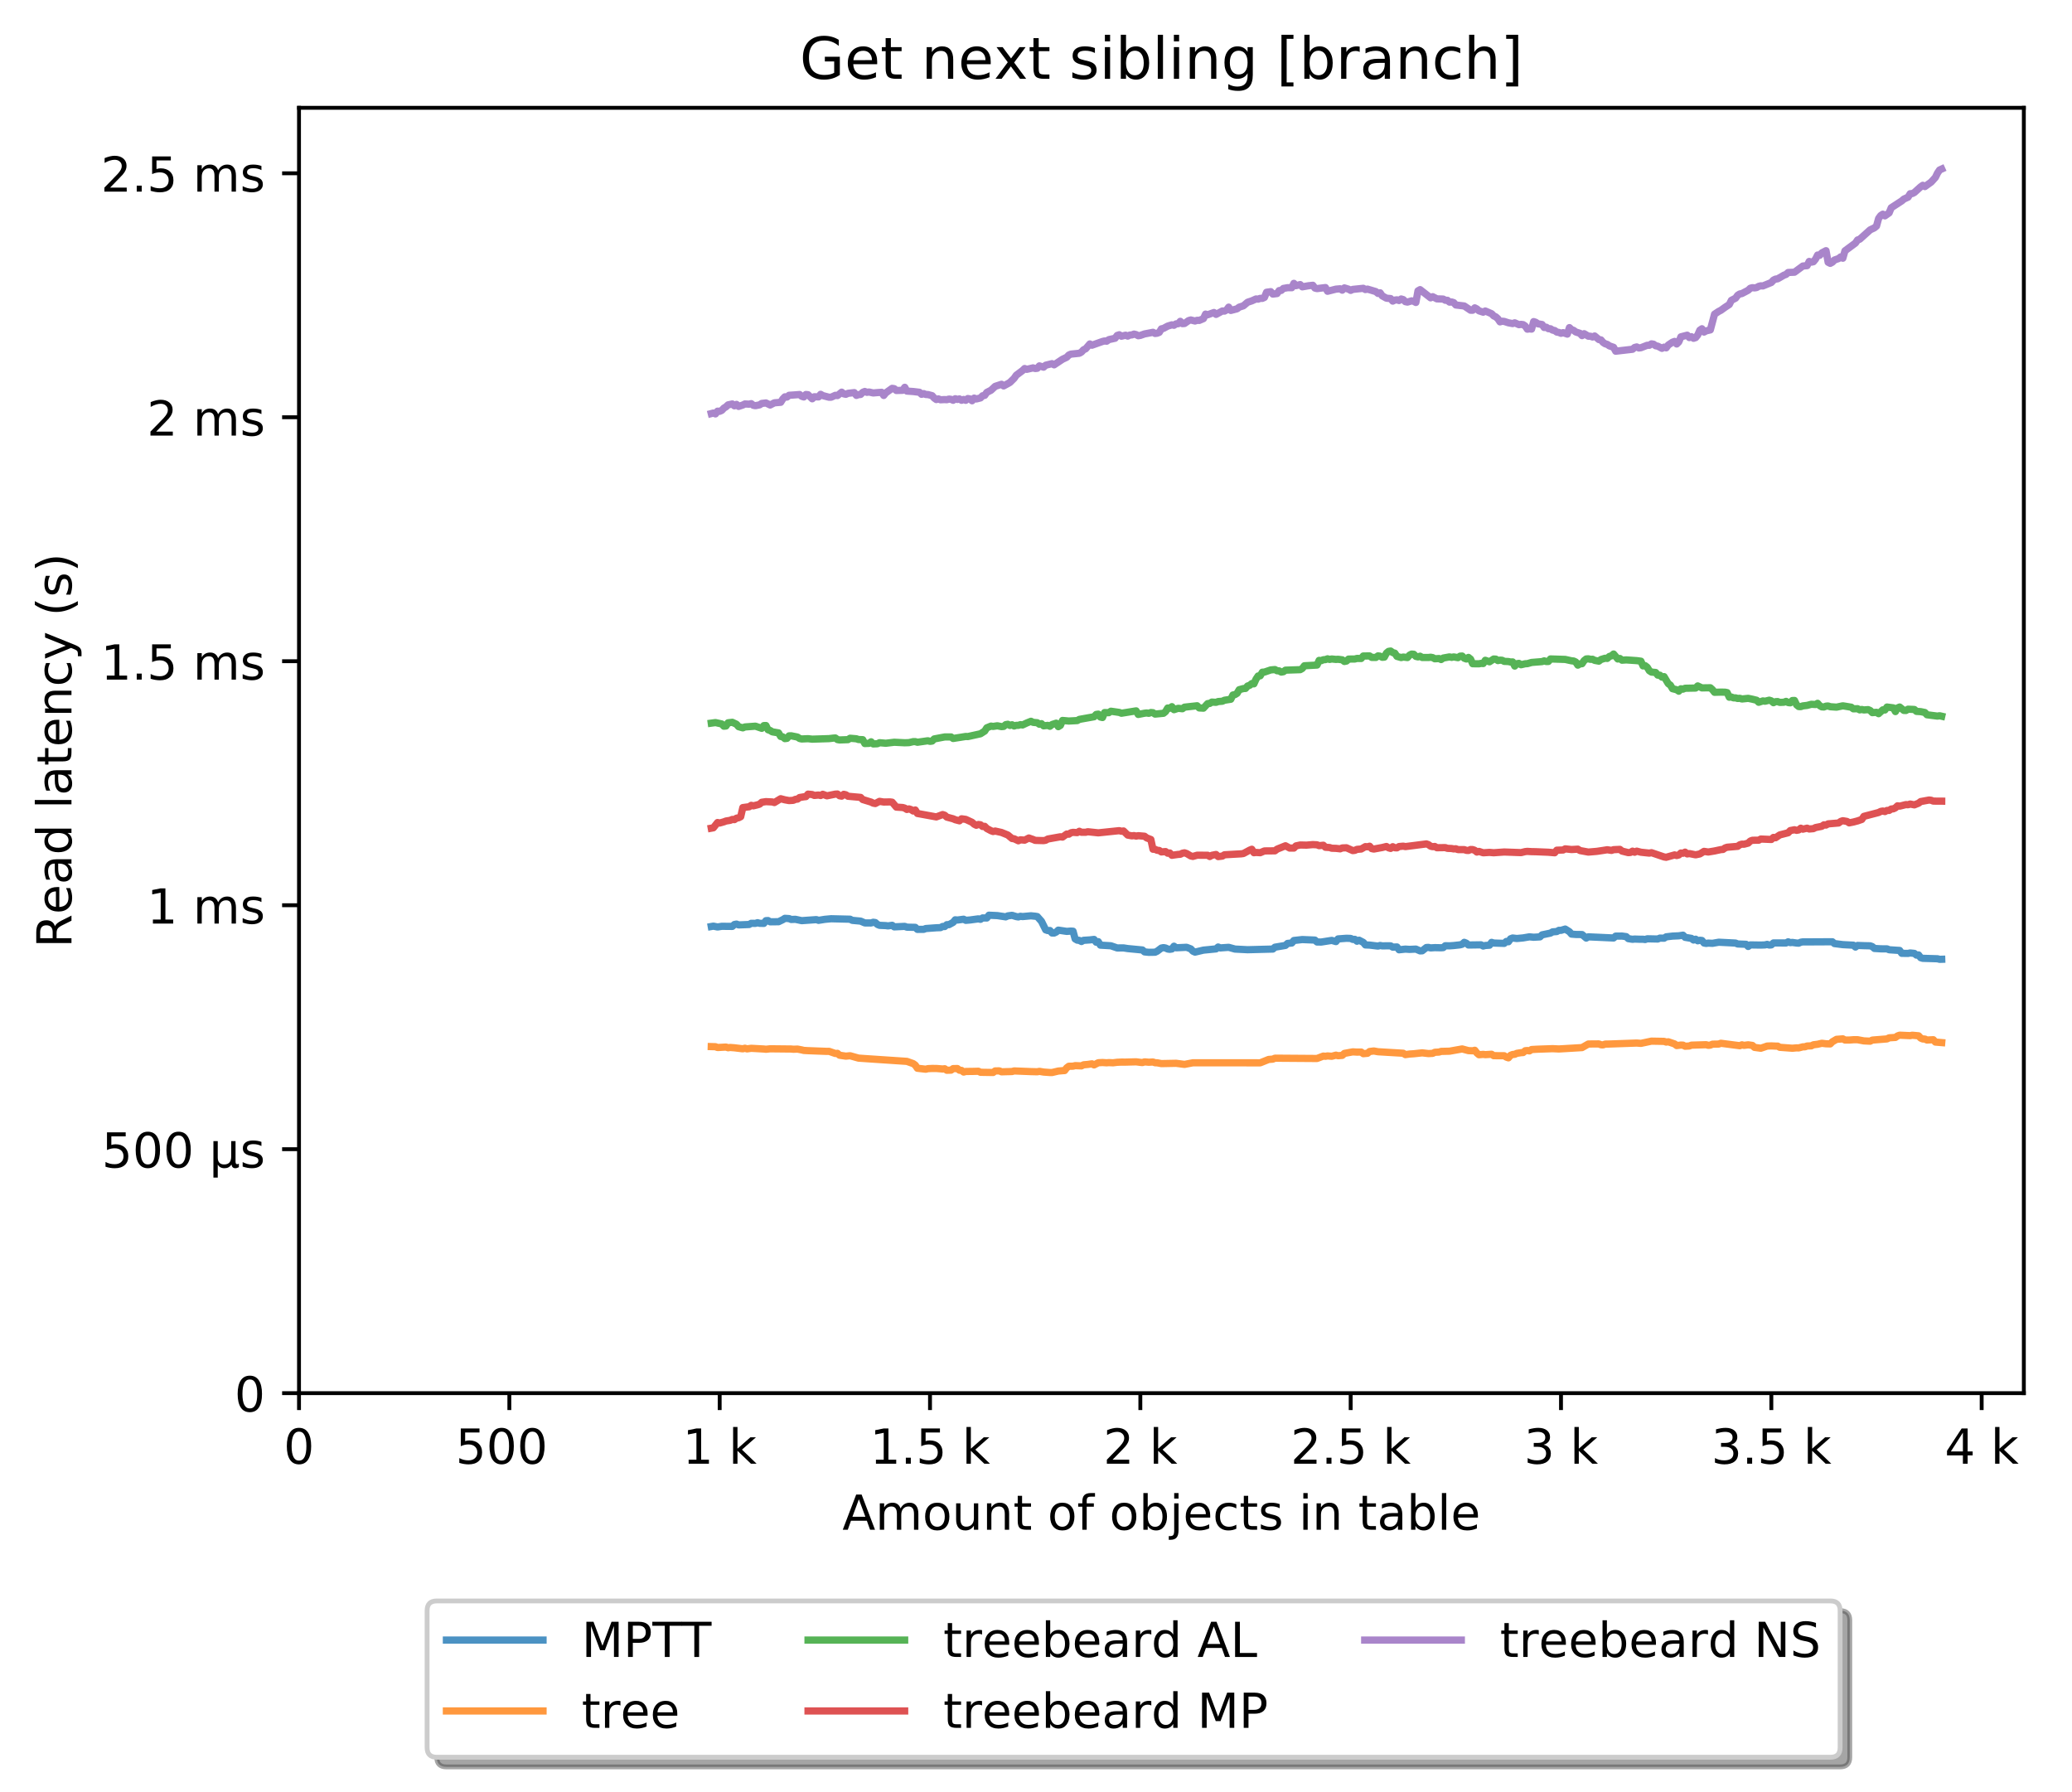 <?xml version="1.0" encoding="utf-8" standalone="no"?>
<!DOCTYPE svg PUBLIC "-//W3C//DTD SVG 1.1//EN"
  "http://www.w3.org/Graphics/SVG/1.1/DTD/svg11.dtd">
<!-- Created with matplotlib (http://matplotlib.org/) -->
<svg height="371pt" version="1.1" viewBox="0 0 429 371" width="429pt" xmlns="http://www.w3.org/2000/svg" xmlns:xlink="http://www.w3.org/1999/xlink">
 <defs>
  <style type="text/css">
*{stroke-linecap:butt;stroke-linejoin:round;}
  </style>
 </defs>
 <g id="figure_1">
  <g id="patch_1">
   <path d="M 0 371.002 
L 429.729 371.002 
L 429.729 0 
L 0 0 
z
" style="fill:#ffffff;"/>
  </g>
  <g id="axes_1">
   <g id="patch_2">
    <path d="M 61.909 288.43 
L 419.029 288.43 
L 419.029 22.318 
L 61.909 22.318 
z
" style="fill:#ffffff;"/>
   </g>
   <g id="matplotlib.axis_1">
    <g id="xtick_1">
     <g id="line2d_1">
      <defs>
       <path d="M 0 0 
L 0 3.5 
" id="md612039d88" style="stroke:#000000;stroke-width:0.8;"/>
      </defs>
      <g>
       <use style="stroke:#000000;stroke-width:0.8;" x="61.909" xlink:href="#md612039d88" y="288.43"/>
      </g>
     </g>
     <g id="text_1">
      <!-- 0 -->
      <defs>
       <path d="M 31.781 66.406 
Q 24.172 66.406 20.328 58.906 
Q 16.5 51.422 16.5 36.375 
Q 16.5 21.391 20.328 13.891 
Q 24.172 6.391 31.781 6.391 
Q 39.453 6.391 43.281 13.891 
Q 47.125 21.391 47.125 36.375 
Q 47.125 51.422 43.281 58.906 
Q 39.453 66.406 31.781 66.406 
z
M 31.781 74.219 
Q 44.047 74.219 50.516 64.516 
Q 56.984 54.828 56.984 36.375 
Q 56.984 17.969 50.516 8.266 
Q 44.047 -1.422 31.781 -1.422 
Q 19.531 -1.422 13.062 8.266 
Q 6.594 17.969 6.594 36.375 
Q 6.594 54.828 13.062 64.516 
Q 19.531 74.219 31.781 74.219 
z
" id="DejaVuSans-30"/>
      </defs>
      <g transform="translate(58.728 303.029)scale(0.1 -0.1)">
       <use xlink:href="#DejaVuSans-30"/>
      </g>
     </g>
    </g>
    <g id="xtick_2">
     <g id="line2d_2">
      <g>
       <use style="stroke:#000000;stroke-width:0.8;" x="105.458" xlink:href="#md612039d88" y="288.43"/>
      </g>
     </g>
     <g id="text_2">
      <!-- 500  -->
      <defs>
       <path d="M 10.797 72.906 
L 49.516 72.906 
L 49.516 64.594 
L 19.828 64.594 
L 19.828 46.734 
Q 21.969 47.469 24.109 47.828 
Q 26.266 48.188 28.422 48.188 
Q 40.625 48.188 47.75 41.5 
Q 54.891 34.812 54.891 23.391 
Q 54.891 11.625 47.562 5.094 
Q 40.234 -1.422 26.906 -1.422 
Q 22.312 -1.422 17.547 -0.641 
Q 12.797 0.141 7.719 1.703 
L 7.719 11.625 
Q 12.109 9.234 16.797 8.062 
Q 21.484 6.891 26.703 6.891 
Q 35.156 6.891 40.078 11.328 
Q 45.016 15.766 45.016 23.391 
Q 45.016 31 40.078 35.438 
Q 35.156 39.891 26.703 39.891 
Q 22.75 39.891 18.812 39.016 
Q 14.891 38.141 10.797 36.281 
z
" id="DejaVuSans-35"/>
       <path id="DejaVuSans-20"/>
      </defs>
      <g transform="translate(94.325 303.029)scale(0.1 -0.1)">
       <use xlink:href="#DejaVuSans-35"/>
       <use x="63.623" xlink:href="#DejaVuSans-30"/>
       <use x="127.246" xlink:href="#DejaVuSans-30"/>
       <use x="190.869" xlink:href="#DejaVuSans-20"/>
      </g>
     </g>
    </g>
    <g id="xtick_3">
     <g id="line2d_3">
      <g>
       <use style="stroke:#000000;stroke-width:0.8;" x="149.007" xlink:href="#md612039d88" y="288.43"/>
      </g>
     </g>
     <g id="text_3">
      <!-- 1 k -->
      <defs>
       <path d="M 12.406 8.297 
L 28.516 8.297 
L 28.516 63.922 
L 10.984 60.406 
L 10.984 69.391 
L 28.422 72.906 
L 38.281 72.906 
L 38.281 8.297 
L 54.391 8.297 
L 54.391 0 
L 12.406 0 
z
" id="DejaVuSans-31"/>
       <path d="M 9.078 75.984 
L 18.109 75.984 
L 18.109 31.109 
L 44.922 54.688 
L 56.391 54.688 
L 27.391 29.109 
L 57.625 0 
L 45.906 0 
L 18.109 26.703 
L 18.109 0 
L 9.078 0 
z
" id="DejaVuSans-6b"/>
      </defs>
      <g transform="translate(141.341 303.029)scale(0.1 -0.1)">
       <use xlink:href="#DejaVuSans-31"/>
       <use x="63.623" xlink:href="#DejaVuSans-20"/>
       <use x="95.41" xlink:href="#DejaVuSans-6b"/>
      </g>
     </g>
    </g>
    <g id="xtick_4">
     <g id="line2d_4">
      <g>
       <use style="stroke:#000000;stroke-width:0.8;" x="192.555" xlink:href="#md612039d88" y="288.43"/>
      </g>
     </g>
     <g id="text_4">
      <!-- 1.5 k -->
      <defs>
       <path d="M 10.688 12.406 
L 21 12.406 
L 21 0 
L 10.688 0 
z
" id="DejaVuSans-2e"/>
      </defs>
      <g transform="translate(180.119 303.029)scale(0.1 -0.1)">
       <use xlink:href="#DejaVuSans-31"/>
       <use x="63.623" xlink:href="#DejaVuSans-2e"/>
       <use x="95.41" xlink:href="#DejaVuSans-35"/>
       <use x="159.033" xlink:href="#DejaVuSans-20"/>
       <use x="190.82" xlink:href="#DejaVuSans-6b"/>
      </g>
     </g>
    </g>
    <g id="xtick_5">
     <g id="line2d_5">
      <g>
       <use style="stroke:#000000;stroke-width:0.8;" x="236.104" xlink:href="#md612039d88" y="288.43"/>
      </g>
     </g>
     <g id="text_5">
      <!-- 2 k -->
      <defs>
       <path d="M 19.188 8.297 
L 53.609 8.297 
L 53.609 0 
L 7.328 0 
L 7.328 8.297 
Q 12.938 14.109 22.625 23.891 
Q 32.328 33.688 34.812 36.531 
Q 39.547 41.844 41.422 45.531 
Q 43.312 49.219 43.312 52.781 
Q 43.312 58.594 39.234 62.25 
Q 35.156 65.922 28.609 65.922 
Q 23.969 65.922 18.812 64.312 
Q 13.672 62.703 7.812 59.422 
L 7.812 69.391 
Q 13.766 71.781 18.938 73 
Q 24.125 74.219 28.422 74.219 
Q 39.75 74.219 46.484 68.547 
Q 53.219 62.891 53.219 53.422 
Q 53.219 48.922 51.531 44.891 
Q 49.859 40.875 45.406 35.406 
Q 44.188 33.984 37.641 27.219 
Q 31.109 20.453 19.188 8.297 
z
" id="DejaVuSans-32"/>
      </defs>
      <g transform="translate(228.438 303.029)scale(0.1 -0.1)">
       <use xlink:href="#DejaVuSans-32"/>
       <use x="63.623" xlink:href="#DejaVuSans-20"/>
       <use x="95.41" xlink:href="#DejaVuSans-6b"/>
      </g>
     </g>
    </g>
    <g id="xtick_6">
     <g id="line2d_6">
      <g>
       <use style="stroke:#000000;stroke-width:0.8;" x="279.652" xlink:href="#md612039d88" y="288.43"/>
      </g>
     </g>
     <g id="text_6">
      <!-- 2.5 k -->
      <g transform="translate(267.216 303.029)scale(0.1 -0.1)">
       <use xlink:href="#DejaVuSans-32"/>
       <use x="63.623" xlink:href="#DejaVuSans-2e"/>
       <use x="95.41" xlink:href="#DejaVuSans-35"/>
       <use x="159.033" xlink:href="#DejaVuSans-20"/>
       <use x="190.82" xlink:href="#DejaVuSans-6b"/>
      </g>
     </g>
    </g>
    <g id="xtick_7">
     <g id="line2d_7">
      <g>
       <use style="stroke:#000000;stroke-width:0.8;" x="323.201" xlink:href="#md612039d88" y="288.43"/>
      </g>
     </g>
     <g id="text_7">
      <!-- 3 k -->
      <defs>
       <path d="M 40.578 39.312 
Q 47.656 37.797 51.625 33 
Q 55.609 28.219 55.609 21.188 
Q 55.609 10.406 48.188 4.484 
Q 40.766 -1.422 27.094 -1.422 
Q 22.516 -1.422 17.656 -0.516 
Q 12.797 0.391 7.625 2.203 
L 7.625 11.719 
Q 11.719 9.328 16.594 8.109 
Q 21.484 6.891 26.812 6.891 
Q 36.078 6.891 40.938 10.547 
Q 45.797 14.203 45.797 21.188 
Q 45.797 27.641 41.281 31.266 
Q 36.766 34.906 28.719 34.906 
L 20.219 34.906 
L 20.219 43.016 
L 29.109 43.016 
Q 36.375 43.016 40.234 45.922 
Q 44.094 48.828 44.094 54.297 
Q 44.094 59.906 40.109 62.906 
Q 36.141 65.922 28.719 65.922 
Q 24.656 65.922 20.016 65.031 
Q 15.375 64.156 9.812 62.312 
L 9.812 71.094 
Q 15.438 72.656 20.344 73.438 
Q 25.25 74.219 29.594 74.219 
Q 40.828 74.219 47.359 69.109 
Q 53.906 64.016 53.906 55.328 
Q 53.906 49.266 50.438 45.094 
Q 46.969 40.922 40.578 39.312 
z
" id="DejaVuSans-33"/>
      </defs>
      <g transform="translate(315.535 303.029)scale(0.1 -0.1)">
       <use xlink:href="#DejaVuSans-33"/>
       <use x="63.623" xlink:href="#DejaVuSans-20"/>
       <use x="95.41" xlink:href="#DejaVuSans-6b"/>
      </g>
     </g>
    </g>
    <g id="xtick_8">
     <g id="line2d_8">
      <g>
       <use style="stroke:#000000;stroke-width:0.8;" x="366.749" xlink:href="#md612039d88" y="288.43"/>
      </g>
     </g>
     <g id="text_8">
      <!-- 3.5 k -->
      <g transform="translate(354.313 303.029)scale(0.1 -0.1)">
       <use xlink:href="#DejaVuSans-33"/>
       <use x="63.623" xlink:href="#DejaVuSans-2e"/>
       <use x="95.41" xlink:href="#DejaVuSans-35"/>
       <use x="159.033" xlink:href="#DejaVuSans-20"/>
       <use x="190.82" xlink:href="#DejaVuSans-6b"/>
      </g>
     </g>
    </g>
    <g id="xtick_9">
     <g id="line2d_9">
      <g>
       <use style="stroke:#000000;stroke-width:0.8;" x="410.298" xlink:href="#md612039d88" y="288.43"/>
      </g>
     </g>
     <g id="text_9">
      <!-- 4 k -->
      <defs>
       <path d="M 37.797 64.312 
L 12.891 25.391 
L 37.797 25.391 
z
M 35.203 72.906 
L 47.609 72.906 
L 47.609 25.391 
L 58.016 25.391 
L 58.016 17.188 
L 47.609 17.188 
L 47.609 0 
L 37.797 0 
L 37.797 17.188 
L 4.891 17.188 
L 4.891 26.703 
z
" id="DejaVuSans-34"/>
      </defs>
      <g transform="translate(402.632 303.029)scale(0.1 -0.1)">
       <use xlink:href="#DejaVuSans-34"/>
       <use x="63.623" xlink:href="#DejaVuSans-20"/>
       <use x="95.41" xlink:href="#DejaVuSans-6b"/>
      </g>
     </g>
    </g>
    <g id="text_10">
     <!-- Amount of objects in table -->
     <defs>
      <path d="M 34.188 63.188 
L 20.797 26.906 
L 47.609 26.906 
z
M 28.609 72.906 
L 39.797 72.906 
L 67.578 0 
L 57.328 0 
L 50.688 18.703 
L 17.828 18.703 
L 11.188 0 
L 0.781 0 
z
" id="DejaVuSans-41"/>
      <path d="M 52 44.188 
Q 55.375 50.25 60.062 53.125 
Q 64.75 56 71.094 56 
Q 79.641 56 84.281 50.016 
Q 88.922 44.047 88.922 33.016 
L 88.922 0 
L 79.891 0 
L 79.891 32.719 
Q 79.891 40.578 77.094 44.375 
Q 74.312 48.188 68.609 48.188 
Q 61.625 48.188 57.562 43.547 
Q 53.516 38.922 53.516 30.906 
L 53.516 0 
L 44.484 0 
L 44.484 32.719 
Q 44.484 40.625 41.703 44.406 
Q 38.922 48.188 33.109 48.188 
Q 26.219 48.188 22.156 43.531 
Q 18.109 38.875 18.109 30.906 
L 18.109 0 
L 9.078 0 
L 9.078 54.688 
L 18.109 54.688 
L 18.109 46.188 
Q 21.188 51.219 25.484 53.609 
Q 29.781 56 35.688 56 
Q 41.656 56 45.828 52.969 
Q 50 49.953 52 44.188 
z
" id="DejaVuSans-6d"/>
      <path d="M 30.609 48.391 
Q 23.391 48.391 19.188 42.75 
Q 14.984 37.109 14.984 27.297 
Q 14.984 17.484 19.156 11.844 
Q 23.344 6.203 30.609 6.203 
Q 37.797 6.203 41.984 11.859 
Q 46.188 17.531 46.188 27.297 
Q 46.188 37.016 41.984 42.703 
Q 37.797 48.391 30.609 48.391 
z
M 30.609 56 
Q 42.328 56 49.016 48.375 
Q 55.719 40.766 55.719 27.297 
Q 55.719 13.875 49.016 6.219 
Q 42.328 -1.422 30.609 -1.422 
Q 18.844 -1.422 12.172 6.219 
Q 5.516 13.875 5.516 27.297 
Q 5.516 40.766 12.172 48.375 
Q 18.844 56 30.609 56 
z
" id="DejaVuSans-6f"/>
      <path d="M 8.5 21.578 
L 8.5 54.688 
L 17.484 54.688 
L 17.484 21.922 
Q 17.484 14.156 20.5 10.266 
Q 23.531 6.391 29.594 6.391 
Q 36.859 6.391 41.078 11.031 
Q 45.312 15.672 45.312 23.688 
L 45.312 54.688 
L 54.297 54.688 
L 54.297 0 
L 45.312 0 
L 45.312 8.406 
Q 42.047 3.422 37.719 1 
Q 33.406 -1.422 27.688 -1.422 
Q 18.266 -1.422 13.375 4.438 
Q 8.5 10.297 8.5 21.578 
z
M 31.109 56 
z
" id="DejaVuSans-75"/>
      <path d="M 54.891 33.016 
L 54.891 0 
L 45.906 0 
L 45.906 32.719 
Q 45.906 40.484 42.875 44.328 
Q 39.844 48.188 33.797 48.188 
Q 26.516 48.188 22.312 43.547 
Q 18.109 38.922 18.109 30.906 
L 18.109 0 
L 9.078 0 
L 9.078 54.688 
L 18.109 54.688 
L 18.109 46.188 
Q 21.344 51.125 25.703 53.562 
Q 30.078 56 35.797 56 
Q 45.219 56 50.047 50.172 
Q 54.891 44.344 54.891 33.016 
z
" id="DejaVuSans-6e"/>
      <path d="M 18.312 70.219 
L 18.312 54.688 
L 36.812 54.688 
L 36.812 47.703 
L 18.312 47.703 
L 18.312 18.016 
Q 18.312 11.328 20.141 9.422 
Q 21.969 7.516 27.594 7.516 
L 36.812 7.516 
L 36.812 0 
L 27.594 0 
Q 17.188 0 13.234 3.875 
Q 9.281 7.766 9.281 18.016 
L 9.281 47.703 
L 2.688 47.703 
L 2.688 54.688 
L 9.281 54.688 
L 9.281 70.219 
z
" id="DejaVuSans-74"/>
      <path d="M 37.109 75.984 
L 37.109 68.5 
L 28.516 68.5 
Q 23.688 68.5 21.797 66.547 
Q 19.922 64.594 19.922 59.516 
L 19.922 54.688 
L 34.719 54.688 
L 34.719 47.703 
L 19.922 47.703 
L 19.922 0 
L 10.891 0 
L 10.891 47.703 
L 2.297 47.703 
L 2.297 54.688 
L 10.891 54.688 
L 10.891 58.5 
Q 10.891 67.625 15.141 71.797 
Q 19.391 75.984 28.609 75.984 
z
" id="DejaVuSans-66"/>
      <path d="M 48.688 27.297 
Q 48.688 37.203 44.609 42.844 
Q 40.531 48.484 33.406 48.484 
Q 26.266 48.484 22.188 42.844 
Q 18.109 37.203 18.109 27.297 
Q 18.109 17.391 22.188 11.75 
Q 26.266 6.109 33.406 6.109 
Q 40.531 6.109 44.609 11.75 
Q 48.688 17.391 48.688 27.297 
z
M 18.109 46.391 
Q 20.953 51.266 25.266 53.625 
Q 29.594 56 35.594 56 
Q 45.562 56 51.781 48.094 
Q 58.016 40.188 58.016 27.297 
Q 58.016 14.406 51.781 6.484 
Q 45.562 -1.422 35.594 -1.422 
Q 29.594 -1.422 25.266 0.953 
Q 20.953 3.328 18.109 8.203 
L 18.109 0 
L 9.078 0 
L 9.078 75.984 
L 18.109 75.984 
z
" id="DejaVuSans-62"/>
      <path d="M 9.422 54.688 
L 18.406 54.688 
L 18.406 -0.984 
Q 18.406 -11.422 14.422 -16.109 
Q 10.453 -20.797 1.609 -20.797 
L -1.812 -20.797 
L -1.812 -13.188 
L 0.594 -13.188 
Q 5.719 -13.188 7.562 -10.812 
Q 9.422 -8.453 9.422 -0.984 
z
M 9.422 75.984 
L 18.406 75.984 
L 18.406 64.594 
L 9.422 64.594 
z
" id="DejaVuSans-6a"/>
      <path d="M 56.203 29.594 
L 56.203 25.203 
L 14.891 25.203 
Q 15.484 15.922 20.484 11.062 
Q 25.484 6.203 34.422 6.203 
Q 39.594 6.203 44.453 7.469 
Q 49.312 8.734 54.109 11.281 
L 54.109 2.781 
Q 49.266 0.734 44.188 -0.344 
Q 39.109 -1.422 33.891 -1.422 
Q 20.797 -1.422 13.156 6.188 
Q 5.516 13.812 5.516 26.812 
Q 5.516 40.234 12.766 48.109 
Q 20.016 56 32.328 56 
Q 43.359 56 49.781 48.891 
Q 56.203 41.797 56.203 29.594 
z
M 47.219 32.234 
Q 47.125 39.594 43.094 43.984 
Q 39.062 48.391 32.422 48.391 
Q 24.906 48.391 20.391 44.141 
Q 15.875 39.891 15.188 32.172 
z
" id="DejaVuSans-65"/>
      <path d="M 48.781 52.594 
L 48.781 44.188 
Q 44.969 46.297 41.141 47.344 
Q 37.312 48.391 33.406 48.391 
Q 24.656 48.391 19.812 42.844 
Q 14.984 37.312 14.984 27.297 
Q 14.984 17.281 19.812 11.734 
Q 24.656 6.203 33.406 6.203 
Q 37.312 6.203 41.141 7.25 
Q 44.969 8.297 48.781 10.406 
L 48.781 2.094 
Q 45.016 0.344 40.984 -0.531 
Q 36.969 -1.422 32.422 -1.422 
Q 20.062 -1.422 12.781 6.344 
Q 5.516 14.109 5.516 27.297 
Q 5.516 40.672 12.859 48.328 
Q 20.219 56 33.016 56 
Q 37.156 56 41.109 55.141 
Q 45.062 54.297 48.781 52.594 
z
" id="DejaVuSans-63"/>
      <path d="M 44.281 53.078 
L 44.281 44.578 
Q 40.484 46.531 36.375 47.5 
Q 32.281 48.484 27.875 48.484 
Q 21.188 48.484 17.844 46.438 
Q 14.5 44.391 14.5 40.281 
Q 14.5 37.156 16.891 35.375 
Q 19.281 33.594 26.516 31.984 
L 29.594 31.297 
Q 39.156 29.25 43.188 25.516 
Q 47.219 21.781 47.219 15.094 
Q 47.219 7.469 41.188 3.016 
Q 35.156 -1.422 24.609 -1.422 
Q 20.219 -1.422 15.453 -0.562 
Q 10.688 0.297 5.422 2 
L 5.422 11.281 
Q 10.406 8.688 15.234 7.391 
Q 20.062 6.109 24.812 6.109 
Q 31.156 6.109 34.562 8.281 
Q 37.984 10.453 37.984 14.406 
Q 37.984 18.062 35.516 20.016 
Q 33.062 21.969 24.703 23.781 
L 21.578 24.516 
Q 13.234 26.266 9.516 29.906 
Q 5.812 33.547 5.812 39.891 
Q 5.812 47.609 11.281 51.797 
Q 16.75 56 26.812 56 
Q 31.781 56 36.172 55.266 
Q 40.578 54.547 44.281 53.078 
z
" id="DejaVuSans-73"/>
      <path d="M 9.422 54.688 
L 18.406 54.688 
L 18.406 0 
L 9.422 0 
z
M 9.422 75.984 
L 18.406 75.984 
L 18.406 64.594 
L 9.422 64.594 
z
" id="DejaVuSans-69"/>
      <path d="M 34.281 27.484 
Q 23.391 27.484 19.188 25 
Q 14.984 22.516 14.984 16.5 
Q 14.984 11.719 18.141 8.906 
Q 21.297 6.109 26.703 6.109 
Q 34.188 6.109 38.703 11.406 
Q 43.219 16.703 43.219 25.484 
L 43.219 27.484 
z
M 52.203 31.203 
L 52.203 0 
L 43.219 0 
L 43.219 8.297 
Q 40.141 3.328 35.547 0.953 
Q 30.953 -1.422 24.312 -1.422 
Q 15.922 -1.422 10.953 3.297 
Q 6 8.016 6 15.922 
Q 6 25.141 12.172 29.828 
Q 18.359 34.516 30.609 34.516 
L 43.219 34.516 
L 43.219 35.406 
Q 43.219 41.609 39.141 45 
Q 35.062 48.391 27.688 48.391 
Q 23 48.391 18.547 47.266 
Q 14.109 46.141 10.016 43.891 
L 10.016 52.203 
Q 14.938 54.109 19.578 55.047 
Q 24.219 56 28.609 56 
Q 40.484 56 46.344 49.844 
Q 52.203 43.703 52.203 31.203 
z
" id="DejaVuSans-61"/>
      <path d="M 9.422 75.984 
L 18.406 75.984 
L 18.406 0 
L 9.422 0 
z
" id="DejaVuSans-6c"/>
     </defs>
     <g transform="translate(174.411 316.707)scale(0.1 -0.1)">
      <use xlink:href="#DejaVuSans-41"/>
      <use x="68.408" xlink:href="#DejaVuSans-6d"/>
      <use x="165.82" xlink:href="#DejaVuSans-6f"/>
      <use x="227.002" xlink:href="#DejaVuSans-75"/>
      <use x="290.381" xlink:href="#DejaVuSans-6e"/>
      <use x="353.76" xlink:href="#DejaVuSans-74"/>
      <use x="392.969" xlink:href="#DejaVuSans-20"/>
      <use x="424.756" xlink:href="#DejaVuSans-6f"/>
      <use x="485.938" xlink:href="#DejaVuSans-66"/>
      <use x="521.143" xlink:href="#DejaVuSans-20"/>
      <use x="552.93" xlink:href="#DejaVuSans-6f"/>
      <use x="614.111" xlink:href="#DejaVuSans-62"/>
      <use x="677.588" xlink:href="#DejaVuSans-6a"/>
      <use x="705.371" xlink:href="#DejaVuSans-65"/>
      <use x="766.895" xlink:href="#DejaVuSans-63"/>
      <use x="821.875" xlink:href="#DejaVuSans-74"/>
      <use x="861.084" xlink:href="#DejaVuSans-73"/>
      <use x="913.184" xlink:href="#DejaVuSans-20"/>
      <use x="944.971" xlink:href="#DejaVuSans-69"/>
      <use x="972.754" xlink:href="#DejaVuSans-6e"/>
      <use x="1036.133" xlink:href="#DejaVuSans-20"/>
      <use x="1067.92" xlink:href="#DejaVuSans-74"/>
      <use x="1107.129" xlink:href="#DejaVuSans-61"/>
      <use x="1168.408" xlink:href="#DejaVuSans-62"/>
      <use x="1231.885" xlink:href="#DejaVuSans-6c"/>
      <use x="1259.668" xlink:href="#DejaVuSans-65"/>
     </g>
    </g>
   </g>
   <g id="matplotlib.axis_2">
    <g id="ytick_1">
     <g id="line2d_10">
      <defs>
       <path d="M 0 0 
L -3.5 0 
" id="m1d903c9b04" style="stroke:#000000;stroke-width:0.8;"/>
      </defs>
      <g>
       <use style="stroke:#000000;stroke-width:0.8;" x="61.909" xlink:href="#m1d903c9b04" y="288.43"/>
      </g>
     </g>
     <g id="text_11">
      <!-- 0 -->
      <g transform="translate(48.547 292.229)scale(0.1 -0.1)">
       <use xlink:href="#DejaVuSans-30"/>
      </g>
     </g>
    </g>
    <g id="ytick_2">
     <g id="line2d_11">
      <g>
       <use style="stroke:#000000;stroke-width:0.8;" x="61.909" xlink:href="#m1d903c9b04" y="237.919"/>
      </g>
     </g>
     <g id="text_12">
      <!-- 500 µs -->
      <defs>
       <path d="M 8.5 -20.797 
L 8.5 54.688 
L 17.484 54.688 
L 17.484 20.703 
Q 17.484 13.625 20.844 10 
Q 24.219 6.391 30.812 6.391 
Q 38.031 6.391 41.672 10.484 
Q 45.312 14.594 45.312 22.797 
L 45.312 54.688 
L 54.297 54.688 
L 54.297 12.594 
Q 54.297 9.672 55.141 8.281 
Q 56 6.891 57.812 6.891 
Q 58.25 6.891 59.031 7.156 
Q 59.812 7.422 61.188 8.016 
L 61.188 0.781 
Q 59.188 -0.344 57.391 -0.875 
Q 55.609 -1.422 53.906 -1.422 
Q 50.531 -1.422 48.531 0.484 
Q 46.531 2.391 45.797 6.297 
Q 43.359 2.438 39.812 0.5 
Q 36.281 -1.422 31.5 -1.422 
Q 26.516 -1.422 23.016 0.484 
Q 19.531 2.391 17.484 6.203 
L 17.484 -20.797 
z
" id="DejaVuSans-b5"/>
      </defs>
      <g transform="translate(21.072 241.718)scale(0.1 -0.1)">
       <use xlink:href="#DejaVuSans-35"/>
       <use x="63.623" xlink:href="#DejaVuSans-30"/>
       <use x="127.246" xlink:href="#DejaVuSans-30"/>
       <use x="190.869" xlink:href="#DejaVuSans-20"/>
       <use x="222.656" xlink:href="#DejaVuSans-b5"/>
       <use x="286.279" xlink:href="#DejaVuSans-73"/>
      </g>
     </g>
    </g>
    <g id="ytick_3">
     <g id="line2d_12">
      <g>
       <use style="stroke:#000000;stroke-width:0.8;" x="61.909" xlink:href="#m1d903c9b04" y="187.407"/>
      </g>
     </g>
     <g id="text_13">
      <!-- 1 ms -->
      <g transform="translate(30.419 191.206)scale(0.1 -0.1)">
       <use xlink:href="#DejaVuSans-31"/>
       <use x="63.623" xlink:href="#DejaVuSans-20"/>
       <use x="95.41" xlink:href="#DejaVuSans-6d"/>
       <use x="192.822" xlink:href="#DejaVuSans-73"/>
      </g>
     </g>
    </g>
    <g id="ytick_4">
     <g id="line2d_13">
      <g>
       <use style="stroke:#000000;stroke-width:0.8;" x="61.909" xlink:href="#m1d903c9b04" y="136.896"/>
      </g>
     </g>
     <g id="text_14">
      <!-- 1.5 ms -->
      <g transform="translate(20.878 140.695)scale(0.1 -0.1)">
       <use xlink:href="#DejaVuSans-31"/>
       <use x="63.623" xlink:href="#DejaVuSans-2e"/>
       <use x="95.41" xlink:href="#DejaVuSans-35"/>
       <use x="159.033" xlink:href="#DejaVuSans-20"/>
       <use x="190.82" xlink:href="#DejaVuSans-6d"/>
       <use x="288.232" xlink:href="#DejaVuSans-73"/>
      </g>
     </g>
    </g>
    <g id="ytick_5">
     <g id="line2d_14">
      <g>
       <use style="stroke:#000000;stroke-width:0.8;" x="61.909" xlink:href="#m1d903c9b04" y="86.384"/>
      </g>
     </g>
     <g id="text_15">
      <!-- 2 ms -->
      <g transform="translate(30.419 90.184)scale(0.1 -0.1)">
       <use xlink:href="#DejaVuSans-32"/>
       <use x="63.623" xlink:href="#DejaVuSans-20"/>
       <use x="95.41" xlink:href="#DejaVuSans-6d"/>
       <use x="192.822" xlink:href="#DejaVuSans-73"/>
      </g>
     </g>
    </g>
    <g id="ytick_6">
     <g id="line2d_15">
      <g>
       <use style="stroke:#000000;stroke-width:0.8;" x="61.909" xlink:href="#m1d903c9b04" y="35.873"/>
      </g>
     </g>
     <g id="text_16">
      <!-- 2.5 ms -->
      <g transform="translate(20.878 39.672)scale(0.1 -0.1)">
       <use xlink:href="#DejaVuSans-32"/>
       <use x="63.623" xlink:href="#DejaVuSans-2e"/>
       <use x="95.41" xlink:href="#DejaVuSans-35"/>
       <use x="159.033" xlink:href="#DejaVuSans-20"/>
       <use x="190.82" xlink:href="#DejaVuSans-6d"/>
       <use x="288.232" xlink:href="#DejaVuSans-73"/>
      </g>
     </g>
    </g>
    <g id="text_17">
     <!-- Read latency (s) -->
     <defs>
      <path d="M 44.391 34.188 
Q 47.562 33.109 50.562 29.594 
Q 53.562 26.078 56.594 19.922 
L 66.609 0 
L 56 0 
L 46.688 18.703 
Q 43.062 26.031 39.672 28.422 
Q 36.281 30.812 30.422 30.812 
L 19.672 30.812 
L 19.672 0 
L 9.812 0 
L 9.812 72.906 
L 32.078 72.906 
Q 44.578 72.906 50.734 67.672 
Q 56.891 62.453 56.891 51.906 
Q 56.891 45.016 53.688 40.469 
Q 50.484 35.938 44.391 34.188 
z
M 19.672 64.797 
L 19.672 38.922 
L 32.078 38.922 
Q 39.203 38.922 42.844 42.219 
Q 46.484 45.516 46.484 51.906 
Q 46.484 58.297 42.844 61.547 
Q 39.203 64.797 32.078 64.797 
z
" id="DejaVuSans-52"/>
      <path d="M 45.406 46.391 
L 45.406 75.984 
L 54.391 75.984 
L 54.391 0 
L 45.406 0 
L 45.406 8.203 
Q 42.578 3.328 38.25 0.953 
Q 33.938 -1.422 27.875 -1.422 
Q 17.969 -1.422 11.734 6.484 
Q 5.516 14.406 5.516 27.297 
Q 5.516 40.188 11.734 48.094 
Q 17.969 56 27.875 56 
Q 33.938 56 38.25 53.625 
Q 42.578 51.266 45.406 46.391 
z
M 14.797 27.297 
Q 14.797 17.391 18.875 11.75 
Q 22.953 6.109 30.078 6.109 
Q 37.203 6.109 41.297 11.75 
Q 45.406 17.391 45.406 27.297 
Q 45.406 37.203 41.297 42.844 
Q 37.203 48.484 30.078 48.484 
Q 22.953 48.484 18.875 42.844 
Q 14.797 37.203 14.797 27.297 
z
" id="DejaVuSans-64"/>
      <path d="M 32.172 -5.078 
Q 28.375 -14.844 24.75 -17.812 
Q 21.141 -20.797 15.094 -20.797 
L 7.906 -20.797 
L 7.906 -13.281 
L 13.188 -13.281 
Q 16.891 -13.281 18.938 -11.516 
Q 21 -9.766 23.484 -3.219 
L 25.094 0.875 
L 2.984 54.688 
L 12.5 54.688 
L 29.594 11.922 
L 46.688 54.688 
L 56.203 54.688 
z
" id="DejaVuSans-79"/>
      <path d="M 31 75.875 
Q 24.469 64.656 21.281 53.656 
Q 18.109 42.672 18.109 31.391 
Q 18.109 20.125 21.312 9.062 
Q 24.516 -2 31 -13.188 
L 23.188 -13.188 
Q 15.875 -1.703 12.234 9.375 
Q 8.594 20.453 8.594 31.391 
Q 8.594 42.281 12.203 53.312 
Q 15.828 64.359 23.188 75.875 
z
" id="DejaVuSans-28"/>
      <path d="M 8.016 75.875 
L 15.828 75.875 
Q 23.141 64.359 26.781 53.312 
Q 30.422 42.281 30.422 31.391 
Q 30.422 20.453 26.781 9.375 
Q 23.141 -1.703 15.828 -13.188 
L 8.016 -13.188 
Q 14.5 -2 17.703 9.062 
Q 20.906 20.125 20.906 31.391 
Q 20.906 42.672 17.703 53.656 
Q 14.5 64.656 8.016 75.875 
z
" id="DejaVuSans-29"/>
     </defs>
     <g transform="translate(14.798 196.212)rotate(-90)scale(0.1 -0.1)">
      <use xlink:href="#DejaVuSans-52"/>
      <use x="69.42" xlink:href="#DejaVuSans-65"/>
      <use x="130.943" xlink:href="#DejaVuSans-61"/>
      <use x="192.223" xlink:href="#DejaVuSans-64"/>
      <use x="255.699" xlink:href="#DejaVuSans-20"/>
      <use x="287.486" xlink:href="#DejaVuSans-6c"/>
      <use x="315.27" xlink:href="#DejaVuSans-61"/>
      <use x="376.549" xlink:href="#DejaVuSans-74"/>
      <use x="415.758" xlink:href="#DejaVuSans-65"/>
      <use x="477.281" xlink:href="#DejaVuSans-6e"/>
      <use x="540.66" xlink:href="#DejaVuSans-63"/>
      <use x="595.641" xlink:href="#DejaVuSans-79"/>
      <use x="654.82" xlink:href="#DejaVuSans-20"/>
      <use x="686.607" xlink:href="#DejaVuSans-28"/>
      <use x="725.621" xlink:href="#DejaVuSans-73"/>
      <use x="777.721" xlink:href="#DejaVuSans-29"/>
     </g>
    </g>
   </g>
   <g id="line2d_16">
    <path clip-path="url(#p0895bb1a4a)" d="M 147.265 191.818 
L 147.7 191.74 
L 148.571 191.914 
L 149.442 191.773 
L 151.619 191.794 
L 152.055 191.401 
L 152.49 191.313 
L 152.926 191.485 
L 155.103 191.397 
L 155.539 191.152 
L 156.41 191.167 
L 156.845 191.029 
L 157.281 191.151 
L 158.152 191.17 
L 158.587 190.606 
L 159.023 190.586 
L 159.458 190.844 
L 161.2 190.824 
L 162.071 190.404 
L 162.507 190.123 
L 163.378 190.177 
L 163.813 190.359 
L 164.684 190.325 
L 165.99 190.604 
L 169.039 190.388 
L 169.474 190.539 
L 170.781 190.329 
L 172.087 190.209 
L 176.007 190.303 
L 176.442 190.538 
L 178.184 190.699 
L 179.055 191.071 
L 180.361 191.083 
L 180.797 190.936 
L 181.232 190.998 
L 181.668 191.387 
L 182.103 191.571 
L 183.41 191.629 
L 183.845 191.691 
L 184.716 191.567 
L 185.152 191.891 
L 187.329 191.786 
L 187.765 191.955 
L 189.507 191.99 
L 189.942 192.409 
L 191.249 192.404 
L 191.684 192.235 
L 193.862 192.079 
L 194.732 192.046 
L 195.168 191.808 
L 195.603 191.822 
L 196.039 191.436 
L 196.474 191.435 
L 197.345 190.962 
L 197.781 190.428 
L 198.216 190.476 
L 199.523 190.309 
L 199.958 190.538 
L 200.829 190.464 
L 202.571 190.229 
L 203.007 190.329 
L 203.442 190.041 
L 204.313 190.053 
L 204.749 189.478 
L 206.491 189.556 
L 208.233 189.817 
L 208.668 189.616 
L 209.539 189.499 
L 210.41 189.763 
L 210.845 189.833 
L 211.281 189.697 
L 211.716 189.758 
L 213.458 189.599 
L 214.329 189.686 
L 214.765 189.761 
L 215.636 190.748 
L 216.507 192.508 
L 216.942 192.661 
L 217.378 192.642 
L 217.813 193.156 
L 218.249 193.167 
L 218.684 192.964 
L 219.12 192.567 
L 220.862 192.827 
L 221.733 192.764 
L 222.168 192.791 
L 222.604 194.385 
L 223.039 194.641 
L 223.475 194.686 
L 223.91 194.921 
L 224.346 194.676 
L 225.652 194.591 
L 226.523 194.489 
L 226.958 195.066 
L 227.394 194.952 
L 227.829 195.674 
L 230.007 195.805 
L 231.313 196.256 
L 232.62 196.247 
L 233.491 196.382 
L 236.539 196.675 
L 236.975 197.071 
L 237.846 197.16 
L 239.152 197.139 
L 239.588 196.931 
L 240.458 196.277 
L 240.894 196.188 
L 241.329 196.267 
L 241.765 196.475 
L 242.2 196.535 
L 242.636 196.469 
L 243.071 195.895 
L 243.507 196.222 
L 245.684 196.118 
L 246.555 196.456 
L 246.991 196.927 
L 247.426 197.118 
L 249.168 196.706 
L 251.781 196.449 
L 252.217 196.059 
L 252.652 196.248 
L 254.394 196.126 
L 255.7 196.487 
L 258.313 196.621 
L 263.539 196.484 
L 263.975 196.097 
L 266.152 195.731 
L 266.588 195.316 
L 267.459 195.233 
L 267.894 194.711 
L 269.636 194.517 
L 272.249 194.625 
L 272.684 195.021 
L 273.555 195.032 
L 275.733 194.69 
L 276.604 194.939 
L 277.039 194.384 
L 278.781 194.253 
L 279.652 194.283 
L 280.088 194.487 
L 280.523 194.478 
L 280.959 194.862 
L 281.394 194.65 
L 282.265 195.1 
L 282.701 195.631 
L 283.572 195.662 
L 285.314 195.874 
L 285.749 195.739 
L 286.184 195.824 
L 287.491 195.812 
L 287.926 195.822 
L 288.362 196.088 
L 289.233 196.048 
L 289.668 196.635 
L 290.975 196.496 
L 291.846 196.553 
L 293.152 196.492 
L 294.023 196.864 
L 294.459 196.846 
L 295.33 196.164 
L 295.765 196.142 
L 296.201 196.245 
L 297.072 196.19 
L 298.378 196.218 
L 298.814 196.182 
L 299.249 195.796 
L 300.12 195.819 
L 300.991 195.755 
L 302.297 195.61 
L 302.733 195.491 
L 303.168 195.091 
L 303.604 195.273 
L 304.039 195.646 
L 306.652 195.609 
L 307.088 195.859 
L 307.523 195.744 
L 308.394 195.687 
L 308.83 195.1 
L 309.265 195.237 
L 311.443 195.309 
L 311.878 194.909 
L 312.314 194.975 
L 312.749 194.362 
L 313.185 194.195 
L 314.056 194.298 
L 315.362 194.176 
L 316.668 193.952 
L 317.539 194.039 
L 318.846 193.961 
L 319.281 193.542 
L 321.023 193.179 
L 321.459 192.925 
L 322.33 192.859 
L 322.765 192.607 
L 323.201 192.609 
L 324.072 192.345 
L 324.943 192.891 
L 325.378 193.391 
L 326.249 193.461 
L 327.556 193.479 
L 328.427 194.21 
L 328.862 193.953 
L 334.088 194.19 
L 334.523 193.803 
L 335.83 193.792 
L 336.701 193.914 
L 337.136 194.327 
L 338.007 194.463 
L 338.443 194.413 
L 339.314 194.445 
L 340.185 194.452 
L 340.62 194.509 
L 341.056 194.36 
L 343.233 194.405 
L 343.669 194.215 
L 344.54 194.237 
L 344.975 193.954 
L 346.281 193.803 
L 347.588 193.744 
L 348.459 193.613 
L 348.894 194.058 
L 350.201 194.273 
L 350.636 194.61 
L 351.072 194.444 
L 351.507 194.772 
L 351.943 194.662 
L 352.378 194.707 
L 352.814 195.233 
L 353.249 195.314 
L 353.685 195.252 
L 354.556 195.296 
L 355.862 195.069 
L 359.346 195.243 
L 359.782 195.432 
L 361.523 195.499 
L 361.959 195.947 
L 362.394 195.626 
L 364.572 195.658 
L 365.443 195.626 
L 365.878 195.516 
L 366.314 195.659 
L 366.749 195.617 
L 367.185 195.221 
L 369.798 195.224 
L 370.233 194.984 
L 370.669 195.154 
L 371.104 195.112 
L 371.975 195.236 
L 372.411 195.262 
L 372.846 195.065 
L 373.282 194.996 
L 374.153 195.002 
L 379.378 194.974 
L 379.814 195.349 
L 381.556 195.569 
L 383.733 195.682 
L 384.169 196.069 
L 384.604 195.734 
L 385.911 195.784 
L 387.217 195.814 
L 387.653 195.973 
L 388.088 196.356 
L 389.395 196.435 
L 390.266 196.441 
L 390.701 196.437 
L 391.137 196.631 
L 392.878 196.745 
L 393.314 196.768 
L 393.749 197.366 
L 395.056 197.386 
L 395.491 197.293 
L 396.362 197.382 
L 396.798 197.739 
L 397.233 197.7 
L 397.669 198.27 
L 398.104 198.402 
L 401.153 198.493 
L 401.588 198.609 
L 402.024 198.596 
L 402.024 198.596 
" style="fill:none;opacity:0.8;stroke:#1f77b4;stroke-linecap:square;stroke-width:1.5;"/>
   </g>
   <g id="line2d_17">
    <path clip-path="url(#p0895bb1a4a)" d="M 147.265 216.678 
L 148.136 216.702 
L 148.571 216.87 
L 150.313 216.775 
L 150.748 216.918 
L 151.184 216.858 
L 152.055 216.926 
L 153.797 217.135 
L 154.232 217.014 
L 154.668 217.15 
L 155.539 217.032 
L 158.152 217.176 
L 158.587 217.227 
L 159.458 217.132 
L 163.813 217.178 
L 164.249 217.225 
L 165.119 217.194 
L 165.99 217.361 
L 166.426 217.469 
L 167.297 217.519 
L 171.216 217.667 
L 171.652 217.656 
L 172.958 218.106 
L 173.394 218.076 
L 173.829 218.463 
L 175.136 218.653 
L 176.007 218.57 
L 177.749 219.063 
L 179.49 219.184 
L 187.765 219.737 
L 189.071 220.2 
L 189.507 220.517 
L 189.942 221.16 
L 191.684 221.359 
L 192.12 221.244 
L 192.991 221.204 
L 193.862 221.206 
L 195.168 221.313 
L 195.603 221.263 
L 196.039 221.579 
L 196.91 221.549 
L 197.345 221.235 
L 198.216 221.221 
L 198.652 221.567 
L 199.087 221.607 
L 199.523 221.95 
L 199.958 221.83 
L 201.7 221.808 
L 202.571 221.781 
L 203.007 221.996 
L 205.62 222.039 
L 206.055 221.711 
L 206.926 221.705 
L 207.362 221.9 
L 208.233 221.872 
L 209.539 221.84 
L 209.974 221.716 
L 213.458 221.856 
L 214.765 221.89 
L 215.2 221.8 
L 216.071 221.949 
L 217.378 222.043 
L 217.813 222.048 
L 219.12 221.741 
L 219.991 221.664 
L 220.426 221.638 
L 220.862 221.073 
L 221.297 220.748 
L 222.168 220.731 
L 222.604 220.619 
L 223.91 220.671 
L 224.346 220.448 
L 225.216 220.371 
L 226.087 220.243 
L 226.523 220.471 
L 227.394 220.021 
L 228.265 219.975 
L 229.136 220.03 
L 229.571 219.991 
L 230.442 220.031 
L 231.313 219.926 
L 232.184 219.888 
L 233.055 219.89 
L 235.233 219.831 
L 236.104 219.942 
L 236.539 219.986 
L 236.975 219.839 
L 237.846 219.916 
L 238.717 219.868 
L 239.152 220.021 
L 239.588 220.034 
L 240.458 220.197 
L 243.507 220.136 
L 245.249 220.361 
L 246.991 220.029 
L 260.926 220.038 
L 262.668 219.339 
L 263.539 219.271 
L 263.975 219.076 
L 272.684 219.14 
L 273.991 218.641 
L 274.426 218.687 
L 274.862 218.61 
L 275.733 218.682 
L 276.604 218.448 
L 277.039 218.565 
L 277.91 218.497 
L 278.346 218.088 
L 280.088 217.767 
L 280.959 217.819 
L 281.83 217.808 
L 282.265 218.142 
L 283.136 218.065 
L 283.572 217.696 
L 284.443 217.586 
L 285.314 217.743 
L 290.539 218.054 
L 290.975 218.339 
L 291.846 218.216 
L 292.717 218.159 
L 294.459 217.973 
L 295.765 218.123 
L 296.636 218.076 
L 297.072 217.854 
L 297.943 217.812 
L 298.378 217.672 
L 300.12 217.629 
L 302.733 217.162 
L 304.039 217.513 
L 304.91 217.549 
L 305.346 217.44 
L 305.781 217.998 
L 306.217 218.364 
L 307.088 218.285 
L 307.523 218.346 
L 308.83 218.262 
L 309.265 218.559 
L 311.443 218.568 
L 311.878 218.856 
L 312.314 219.005 
L 312.749 218.488 
L 313.185 218.311 
L 313.62 218.278 
L 314.056 218.072 
L 314.927 217.936 
L 315.362 217.91 
L 315.798 217.533 
L 316.233 217.494 
L 316.668 217.569 
L 317.104 217.284 
L 318.41 217.213 
L 321.459 217.107 
L 322.765 217.167 
L 323.636 217.117 
L 327.556 216.884 
L 328.862 216.141 
L 331.04 216.123 
L 331.475 216.3 
L 331.91 216.321 
L 332.346 216.161 
L 333.217 216.144 
L 338.878 215.943 
L 339.749 216.01 
L 341.927 215.549 
L 344.54 215.596 
L 344.975 215.74 
L 345.411 215.686 
L 346.717 216.123 
L 347.152 216.463 
L 348.023 216.361 
L 348.459 216.377 
L 348.894 216.601 
L 349.765 216.552 
L 350.201 216.378 
L 351.943 216.327 
L 353.249 216.286 
L 353.685 216.413 
L 354.12 216.37 
L 354.556 216.177 
L 355.862 216.153 
L 356.298 215.988 
L 360.217 216.495 
L 360.653 216.306 
L 361.088 216.423 
L 361.959 216.31 
L 362.83 216.437 
L 363.265 216.841 
L 364.572 217.018 
L 365.443 216.725 
L 365.878 216.567 
L 366.749 216.535 
L 367.62 216.573 
L 368.056 216.572 
L 368.491 216.825 
L 371.104 217.018 
L 371.975 216.939 
L 372.411 216.952 
L 373.282 216.726 
L 373.717 216.718 
L 374.153 216.557 
L 375.024 216.522 
L 375.459 216.302 
L 376.33 216.193 
L 377.201 215.991 
L 378.072 216.094 
L 378.943 216.12 
L 379.378 215.683 
L 380.249 215.173 
L 381.556 215.076 
L 381.991 215.315 
L 382.862 215.322 
L 383.733 215.254 
L 384.604 215.252 
L 385.911 215.496 
L 387.217 215.556 
L 387.653 215.328 
L 390.701 215.086 
L 391.137 214.86 
L 392.443 214.78 
L 392.878 214.469 
L 393.314 214.313 
L 395.491 214.412 
L 395.927 214.325 
L 397.233 214.443 
L 397.669 214.916 
L 398.104 215.1 
L 398.54 215.113 
L 398.975 215.317 
L 400.282 215.255 
L 400.717 215.739 
L 402.024 215.851 
L 402.024 215.851 
" style="fill:none;opacity:0.8;stroke:#ff7f0e;stroke-linecap:square;stroke-width:1.5;"/>
   </g>
   <g id="line2d_18">
    <path clip-path="url(#p0895bb1a4a)" d="M 147.265 149.715 
L 148.136 149.597 
L 149.442 149.883 
L 149.877 150.347 
L 150.313 150.305 
L 150.748 149.641 
L 151.619 149.537 
L 152.49 149.942 
L 152.926 150.447 
L 153.797 150.689 
L 154.232 150.499 
L 156.41 150.341 
L 157.716 150.787 
L 158.152 150.221 
L 158.587 150.206 
L 159.023 151.087 
L 159.458 151.233 
L 159.894 151.513 
L 161.2 151.731 
L 161.636 152.469 
L 162.071 152.556 
L 162.507 152.917 
L 162.942 152.863 
L 163.378 152.345 
L 163.813 152.334 
L 165.119 152.596 
L 165.555 152.894 
L 165.99 152.989 
L 167.297 152.93 
L 168.168 153.028 
L 171.652 152.918 
L 172.523 152.816 
L 172.958 152.785 
L 173.394 153.114 
L 173.829 153.191 
L 175.571 153.129 
L 176.007 152.84 
L 177.313 152.95 
L 177.749 153.104 
L 178.62 153.134 
L 179.055 153.933 
L 179.926 153.897 
L 180.361 153.577 
L 180.797 154.015 
L 181.668 153.976 
L 182.103 153.765 
L 183.41 153.877 
L 185.152 153.669 
L 187.329 153.777 
L 188.2 153.748 
L 189.071 153.544 
L 189.507 153.538 
L 189.942 153.671 
L 192.12 153.359 
L 192.555 153.484 
L 192.991 153.422 
L 193.426 152.982 
L 195.603 152.571 
L 196.91 152.567 
L 197.345 152.886 
L 199.958 152.472 
L 200.394 152.491 
L 203.007 151.914 
L 203.878 151.358 
L 204.313 150.681 
L 205.184 150.324 
L 205.62 150.392 
L 206.491 150.259 
L 207.362 150.433 
L 207.797 150.393 
L 208.233 150.024 
L 208.668 149.944 
L 209.104 150.188 
L 209.539 150.044 
L 209.974 150.304 
L 210.41 150.163 
L 210.845 150.17 
L 211.281 150.021 
L 211.716 150.091 
L 212.587 149.68 
L 213.458 149.328 
L 213.894 149.55 
L 214.765 149.63 
L 215.2 149.944 
L 215.636 149.825 
L 216.071 150.268 
L 216.942 150.177 
L 217.378 150.362 
L 217.813 149.999 
L 218.684 149.719 
L 219.12 150.442 
L 219.555 150.172 
L 219.991 149.155 
L 221.297 149.274 
L 223.039 149.182 
L 223.475 148.934 
L 226.523 148.392 
L 226.958 147.914 
L 227.394 147.846 
L 227.829 148.446 
L 228.265 148.549 
L 228.7 147.521 
L 229.571 147.551 
L 230.007 147.244 
L 231.749 147.495 
L 232.184 147.664 
L 235.233 147.172 
L 235.668 147.913 
L 236.975 147.659 
L 237.41 147.609 
L 237.846 147.679 
L 238.281 147.515 
L 238.717 147.549 
L 239.152 147.84 
L 240.458 147.714 
L 240.894 147.674 
L 241.329 147.325 
L 241.765 146.58 
L 242.2 146.638 
L 242.636 146.302 
L 243.071 146.925 
L 243.942 146.638 
L 244.813 146.732 
L 245.249 146.403 
L 247.862 146.114 
L 248.297 146.565 
L 249.168 146.612 
L 250.039 145.669 
L 250.475 145.631 
L 250.91 145.354 
L 251.781 145.406 
L 252.217 145.241 
L 253.088 145.175 
L 253.523 144.969 
L 254.83 144.768 
L 255.265 143.887 
L 255.7 143.809 
L 256.136 143.534 
L 256.571 142.79 
L 257.442 142.552 
L 257.878 142.528 
L 258.313 142.021 
L 258.749 141.881 
L 259.184 141.52 
L 259.62 141.575 
L 260.055 140.602 
L 260.491 139.947 
L 260.926 139.912 
L 261.362 139.166 
L 261.797 139.143 
L 263.104 138.696 
L 263.975 138.62 
L 264.41 138.866 
L 264.846 138.895 
L 265.281 139.141 
L 265.717 139.067 
L 266.152 138.744 
L 269.201 138.643 
L 269.636 138.397 
L 270.072 137.833 
L 272.684 137.69 
L 273.12 136.717 
L 273.555 136.779 
L 273.991 136.587 
L 274.426 136.56 
L 274.862 136.395 
L 275.297 136.521 
L 275.733 136.43 
L 276.604 136.521 
L 277.039 136.49 
L 277.91 136.604 
L 278.346 136.944 
L 278.781 136.86 
L 279.217 136.449 
L 280.523 136.435 
L 280.959 136.314 
L 281.83 136.33 
L 282.265 135.811 
L 283.572 135.799 
L 284.007 136.102 
L 284.878 136.109 
L 285.314 135.787 
L 285.749 135.848 
L 286.184 136.078 
L 286.62 136.045 
L 287.055 135.218 
L 287.491 134.86 
L 287.926 134.785 
L 288.362 135.107 
L 288.797 135.225 
L 289.233 135.891 
L 290.104 136.139 
L 290.539 136.027 
L 291.41 136.132 
L 291.846 135.63 
L 292.281 135.413 
L 292.717 135.453 
L 293.152 135.895 
L 293.588 135.998 
L 294.023 135.857 
L 294.459 136.118 
L 295.765 136.121 
L 296.201 136.068 
L 296.636 136.145 
L 297.072 136.39 
L 297.943 136.337 
L 298.378 136.542 
L 298.814 136.234 
L 300.12 135.997 
L 300.556 136.094 
L 300.991 136.002 
L 301.862 136.16 
L 302.297 135.847 
L 302.733 135.82 
L 303.168 136.272 
L 303.604 136.433 
L 304.039 136.106 
L 304.475 136.46 
L 304.91 137.413 
L 306.217 137.428 
L 306.652 137.339 
L 307.088 137.371 
L 307.523 136.7 
L 308.394 137.012 
L 309.265 136.437 
L 309.701 136.46 
L 310.136 136.76 
L 310.572 136.671 
L 311.007 136.695 
L 311.443 136.922 
L 312.314 136.959 
L 312.749 137.057 
L 313.185 137.039 
L 313.62 137.895 
L 314.056 137.406 
L 314.491 137.34 
L 314.927 137.621 
L 315.798 137.418 
L 316.233 137.398 
L 317.104 137.145 
L 319.281 136.971 
L 319.717 136.817 
L 320.152 136.957 
L 320.588 136.943 
L 321.023 136.421 
L 324.072 136.521 
L 325.378 136.809 
L 325.814 136.849 
L 326.249 137.052 
L 326.685 137.706 
L 327.12 137.443 
L 327.556 137.406 
L 327.991 136.757 
L 328.427 136.424 
L 328.862 136.396 
L 329.298 136.501 
L 329.733 136.49 
L 330.169 136.718 
L 331.04 136.878 
L 331.475 136.537 
L 332.346 136.272 
L 332.781 136.313 
L 333.217 135.905 
L 333.652 135.779 
L 334.088 135.401 
L 334.959 136.431 
L 335.394 136.328 
L 335.83 136.681 
L 336.701 136.622 
L 338.878 136.769 
L 339.749 136.888 
L 340.185 137.861 
L 340.62 137.816 
L 341.056 138.147 
L 341.491 138.86 
L 341.927 139.143 
L 342.798 139.224 
L 343.233 139.774 
L 343.669 139.784 
L 344.104 140.19 
L 344.54 140.085 
L 345.411 141.541 
L 345.846 141.844 
L 346.281 142.584 
L 347.152 142.797 
L 347.588 143.096 
L 348.023 142.603 
L 348.459 142.673 
L 348.894 142.49 
L 351.072 142.449 
L 351.507 142.008 
L 352.378 142.418 
L 353.249 142.4 
L 354.12 142.39 
L 354.556 142.781 
L 354.991 143.326 
L 356.298 143.29 
L 357.169 143.305 
L 357.604 143.394 
L 358.04 144.344 
L 358.475 144.3 
L 358.911 144.48 
L 359.346 144.479 
L 359.782 144.607 
L 360.217 144.569 
L 360.653 144.714 
L 361.959 144.578 
L 362.83 144.76 
L 363.701 144.969 
L 364.136 145.394 
L 365.007 145.11 
L 365.443 145.177 
L 366.314 144.96 
L 366.749 145.094 
L 367.185 145.48 
L 367.62 145.268 
L 368.056 145.246 
L 368.491 145.421 
L 369.362 145.382 
L 369.798 145.205 
L 370.233 145.46 
L 370.669 145.508 
L 371.104 145.032 
L 371.54 145.014 
L 371.975 145.92 
L 372.411 146.277 
L 372.846 146.294 
L 373.282 146.138 
L 374.153 146.04 
L 375.024 145.81 
L 375.895 145.856 
L 376.33 145.609 
L 376.765 146.093 
L 377.201 146.341 
L 377.636 146.367 
L 378.072 146.196 
L 378.507 146.158 
L 378.943 146.313 
L 380.249 146.4 
L 381.556 146.126 
L 383.298 146.412 
L 383.733 146.752 
L 384.604 146.722 
L 385.04 146.963 
L 385.475 146.879 
L 385.911 146.98 
L 386.782 146.912 
L 387.217 147.093 
L 387.653 147.54 
L 388.524 147.472 
L 388.959 147.755 
L 389.83 146.959 
L 390.266 146.989 
L 390.701 146.38 
L 392.007 146.549 
L 392.443 147.317 
L 392.878 146.565 
L 393.314 146.376 
L 394.185 147.078 
L 394.62 147.094 
L 395.056 146.825 
L 396.362 146.884 
L 396.798 147.277 
L 397.669 147.331 
L 398.54 147.509 
L 398.975 147.979 
L 401.153 148.257 
L 401.588 148.179 
L 402.024 148.28 
L 402.024 148.28 
" style="fill:none;opacity:0.8;stroke:#2ca02c;stroke-linecap:square;stroke-width:1.5;"/>
   </g>
   <g id="line2d_19">
    <path clip-path="url(#p0895bb1a4a)" d="M 147.265 171.461 
L 147.7 171.382 
L 148.571 170.287 
L 149.007 170.391 
L 149.877 170.143 
L 150.313 169.976 
L 151.184 169.835 
L 151.619 169.649 
L 152.055 169.689 
L 152.49 169.387 
L 152.926 169.306 
L 153.361 169.08 
L 153.797 167.195 
L 154.668 167.077 
L 155.103 167.03 
L 155.539 166.727 
L 155.974 166.834 
L 156.845 166.623 
L 157.281 166.481 
L 157.716 166.091 
L 158.587 165.965 
L 159.894 166.026 
L 160.329 166.152 
L 161.636 165.359 
L 162.507 165.587 
L 163.378 165.745 
L 164.249 165.693 
L 164.684 165.486 
L 165.119 165.444 
L 165.555 165.109 
L 166.426 164.968 
L 166.861 164.925 
L 167.297 164.409 
L 168.168 164.494 
L 168.603 164.68 
L 169.474 164.596 
L 169.91 164.696 
L 170.345 164.442 
L 171.216 164.759 
L 172.958 164.41 
L 173.394 164.387 
L 173.829 164.75 
L 174.265 164.826 
L 174.7 164.447 
L 175.136 164.547 
L 175.571 164.847 
L 178.184 165.083 
L 178.62 165.528 
L 180.361 166.06 
L 180.797 166.279 
L 181.232 166.353 
L 182.103 165.905 
L 182.974 166.043 
L 184.281 166.021 
L 184.716 166.079 
L 185.587 167.097 
L 186.894 167.179 
L 187.329 167.304 
L 187.765 167.583 
L 188.2 167.468 
L 188.636 167.613 
L 189.071 167.905 
L 189.507 167.693 
L 189.942 168.412 
L 193.862 169.126 
L 195.168 168.637 
L 195.603 168.776 
L 196.039 169.169 
L 197.345 169.515 
L 197.781 169.708 
L 198.652 169.934 
L 199.087 169.516 
L 199.958 169.637 
L 201.265 170.243 
L 201.7 170.633 
L 202.136 170.855 
L 202.571 170.691 
L 203.007 170.755 
L 203.442 171.111 
L 203.878 171.073 
L 204.313 171.527 
L 205.184 171.987 
L 205.62 172.149 
L 206.055 172.054 
L 207.362 172.347 
L 208.668 172.876 
L 209.539 173.599 
L 209.974 173.654 
L 210.845 174.069 
L 211.281 173.863 
L 212.152 173.94 
L 213.023 173.492 
L 213.894 173.795 
L 214.329 173.984 
L 216.071 174.032 
L 216.507 173.958 
L 216.942 173.704 
L 219.555 173.238 
L 219.991 173.299 
L 220.862 172.673 
L 221.297 172.705 
L 221.733 172.407 
L 222.168 172.32 
L 223.039 172.376 
L 223.475 172.098 
L 223.91 172.306 
L 224.781 172.308 
L 225.216 172.193 
L 227.394 172.424 
L 231.749 171.97 
L 232.184 172.097 
L 232.62 172.036 
L 233.491 172.892 
L 234.362 173.048 
L 234.797 172.987 
L 235.233 173.1 
L 235.668 173.013 
L 236.975 173.125 
L 237.41 173.467 
L 238.281 173.8 
L 238.717 175.814 
L 239.152 175.835 
L 239.588 176.038 
L 240.023 176.073 
L 240.458 176.376 
L 241.329 176.302 
L 241.765 176.643 
L 242.2 176.588 
L 242.636 177.072 
L 243.942 176.888 
L 244.378 176.864 
L 244.813 176.646 
L 245.249 176.56 
L 245.684 176.705 
L 246.555 177.216 
L 246.991 177.305 
L 247.862 177.055 
L 250.039 177.06 
L 250.475 177.324 
L 250.91 177.073 
L 251.781 176.905 
L 252.217 177.342 
L 253.088 177.236 
L 253.523 176.966 
L 257.007 176.769 
L 257.442 176.706 
L 258.749 175.999 
L 259.184 175.822 
L 259.62 176.535 
L 260.055 176.483 
L 260.926 176.536 
L 261.797 176.168 
L 263.975 176.147 
L 264.41 175.805 
L 266.152 175.1 
L 267.023 175.576 
L 267.894 175.579 
L 268.33 175.126 
L 269.201 174.94 
L 270.507 174.969 
L 271.813 174.858 
L 272.684 174.9 
L 273.12 175.08 
L 273.991 174.989 
L 274.426 175.41 
L 275.297 175.465 
L 275.733 175.611 
L 276.604 175.635 
L 277.475 175.734 
L 277.91 175.55 
L 278.781 175.517 
L 280.088 176.099 
L 280.523 176.047 
L 280.959 175.846 
L 281.83 175.774 
L 282.701 175.274 
L 283.136 175.317 
L 283.572 175.193 
L 284.007 175.689 
L 284.443 175.78 
L 286.184 175.463 
L 287.055 175.247 
L 287.491 175.527 
L 287.926 175.648 
L 288.362 175.294 
L 288.797 175.513 
L 289.233 175.531 
L 289.668 175.26 
L 290.539 175.181 
L 290.975 175.271 
L 295.33 174.716 
L 295.765 174.869 
L 296.201 175.19 
L 296.636 175.289 
L 297.072 175.245 
L 297.507 175.506 
L 299.249 175.482 
L 299.685 175.632 
L 300.556 175.669 
L 300.991 175.754 
L 301.426 175.724 
L 301.862 175.892 
L 303.168 175.896 
L 303.604 176.048 
L 304.039 176.076 
L 304.475 175.877 
L 304.91 175.887 
L 305.346 176.043 
L 305.781 176.403 
L 306.217 176.266 
L 307.088 176.552 
L 308.394 176.47 
L 309.265 176.544 
L 311.443 176.391 
L 312.314 176.422 
L 314.927 176.518 
L 315.798 176.306 
L 316.233 176.263 
L 317.104 176.314 
L 317.975 176.331 
L 320.588 176.439 
L 321.894 176.548 
L 322.33 176.015 
L 323.636 175.976 
L 324.072 175.738 
L 325.378 175.88 
L 326.249 175.83 
L 326.685 175.799 
L 327.12 176.089 
L 328.862 176.405 
L 330.604 176.258 
L 331.91 176.063 
L 332.781 175.924 
L 333.652 176.059 
L 334.088 175.909 
L 335.394 175.848 
L 335.83 176.198 
L 337.136 176.523 
L 337.572 176.482 
L 338.007 176.215 
L 338.443 176.442 
L 338.878 176.212 
L 339.749 176.436 
L 341.491 176.623 
L 341.927 176.53 
L 344.54 177.414 
L 344.975 177.484 
L 346.717 176.993 
L 347.152 177.119 
L 347.588 177.005 
L 348.023 176.597 
L 348.459 176.654 
L 348.894 176.421 
L 349.33 176.789 
L 349.765 176.715 
L 351.072 176.974 
L 351.943 176.791 
L 352.814 176.26 
L 353.685 176.393 
L 354.991 176.174 
L 356.298 175.895 
L 356.733 175.864 
L 357.169 175.548 
L 357.604 175.403 
L 359.782 175.218 
L 360.217 174.893 
L 360.653 174.762 
L 361.088 174.782 
L 361.959 174.551 
L 362.394 174.125 
L 362.83 173.961 
L 364.136 173.946 
L 364.572 173.706 
L 366.749 173.799 
L 367.185 173.372 
L 367.62 173.445 
L 368.491 172.856 
L 370.233 172.408 
L 370.669 171.953 
L 371.54 171.785 
L 371.975 171.905 
L 372.411 171.826 
L 372.846 171.464 
L 373.282 171.666 
L 374.153 171.457 
L 374.588 171.627 
L 375.459 171.557 
L 375.895 171.33 
L 377.201 171.07 
L 377.636 170.762 
L 378.072 170.815 
L 378.507 170.566 
L 380.685 170.383 
L 381.12 170.057 
L 381.556 169.915 
L 382.427 170.063 
L 382.862 170.357 
L 383.733 170.183 
L 384.604 169.953 
L 385.475 169.652 
L 385.911 169.01 
L 388.959 168.214 
L 389.395 167.988 
L 389.83 167.908 
L 390.266 168.02 
L 390.701 167.785 
L 391.137 167.783 
L 391.572 167.489 
L 392.007 167.452 
L 392.443 167.245 
L 392.878 166.828 
L 393.314 166.901 
L 394.62 166.575 
L 395.056 166.61 
L 395.491 166.46 
L 396.362 166.632 
L 397.233 166.286 
L 397.669 165.95 
L 399.411 165.631 
L 399.846 165.681 
L 400.282 165.854 
L 402.024 165.866 
L 402.024 165.866 
" style="fill:none;opacity:0.8;stroke:#d62728;stroke-linecap:square;stroke-width:1.5;"/>
   </g>
   <g id="line2d_20">
    <path clip-path="url(#p0895bb1a4a)" d="M 147.265 85.625 
L 147.7 85.513 
L 148.136 85.692 
L 148.571 85.125 
L 149.007 85.152 
L 149.442 84.961 
L 149.877 84.49 
L 150.313 84.23 
L 150.748 83.819 
L 151.619 83.633 
L 152.055 84.017 
L 152.49 83.719 
L 152.926 84.139 
L 153.797 83.851 
L 154.232 83.634 
L 155.103 83.677 
L 155.539 83.571 
L 155.974 83.913 
L 156.41 83.991 
L 157.281 83.817 
L 157.716 83.525 
L 158.587 83.425 
L 159.458 83.85 
L 160.329 83.398 
L 161.636 83.289 
L 162.071 82.61 
L 162.507 82.158 
L 162.942 82.202 
L 163.378 81.834 
L 164.249 81.779 
L 165.555 81.677 
L 165.99 82.044 
L 166.426 82.181 
L 166.861 81.674 
L 167.297 81.717 
L 168.168 82.564 
L 168.603 82.14 
L 169.474 82.173 
L 169.91 81.636 
L 170.345 81.897 
L 171.652 82.241 
L 172.087 82.233 
L 172.958 81.838 
L 173.394 81.9 
L 174.265 81.191 
L 174.7 81.543 
L 175.136 81.635 
L 175.571 81.431 
L 176.878 81.282 
L 177.313 81.86 
L 177.749 81.702 
L 178.184 81.667 
L 178.62 81.224 
L 179.055 81.046 
L 179.49 81.227 
L 179.926 81.159 
L 180.797 81.354 
L 181.668 81.278 
L 182.539 81.219 
L 182.974 81.873 
L 183.41 81.329 
L 184.716 80.398 
L 185.152 80.468 
L 185.587 80.843 
L 186.894 80.807 
L 187.329 80.184 
L 187.765 80.97 
L 189.071 81.056 
L 190.378 81.214 
L 190.813 81.638 
L 191.249 81.487 
L 191.684 81.676 
L 192.12 81.684 
L 192.991 81.915 
L 193.426 82.408 
L 193.862 82.719 
L 194.297 82.582 
L 194.732 82.767 
L 195.603 82.722 
L 196.039 82.753 
L 196.474 82.619 
L 196.91 82.672 
L 197.345 82.869 
L 197.781 82.549 
L 198.216 82.695 
L 198.652 82.586 
L 199.087 82.871 
L 199.523 82.697 
L 199.958 82.877 
L 200.394 82.508 
L 200.829 82.593 
L 201.265 82.969 
L 201.7 82.418 
L 202.136 82.6 
L 203.007 82.385 
L 203.442 81.933 
L 203.878 81.857 
L 204.313 81.237 
L 205.184 80.791 
L 206.055 79.984 
L 207.362 79.555 
L 207.797 79.899 
L 208.668 79.426 
L 209.104 79.175 
L 209.974 78.318 
L 210.41 77.688 
L 211.716 76.71 
L 212.152 76.294 
L 212.587 76.467 
L 213.894 76.162 
L 214.329 76.295 
L 214.765 76.246 
L 215.2 75.75 
L 216.071 76.013 
L 216.507 75.61 
L 217.813 75.289 
L 218.249 75.533 
L 219.991 74.376 
L 220.862 73.967 
L 221.297 73.503 
L 221.733 73.315 
L 223.475 73.137 
L 223.91 72.887 
L 224.346 72.409 
L 224.781 72.215 
L 225.652 71.207 
L 226.087 71.47 
L 228.265 70.695 
L 228.7 70.589 
L 229.136 70.639 
L 229.571 70.315 
L 230.878 70.026 
L 231.313 69.445 
L 231.749 69.304 
L 232.184 69.609 
L 233.055 69.392 
L 233.491 69.585 
L 233.926 69.366 
L 234.362 69.336 
L 234.797 69.166 
L 235.233 69.272 
L 235.668 69.51 
L 236.104 69.442 
L 236.975 69.133 
L 238.281 68.884 
L 238.717 68.794 
L 239.152 69.037 
L 239.588 68.986 
L 240.023 68.808 
L 240.458 68.081 
L 240.894 67.987 
L 241.765 67.516 
L 242.636 67.249 
L 243.071 67.34 
L 243.507 67.05 
L 243.942 67.016 
L 244.378 66.526 
L 244.813 67.006 
L 245.249 66.972 
L 246.12 66.361 
L 246.555 66.245 
L 247.426 66.46 
L 247.862 66.312 
L 248.297 66.336 
L 249.168 65.969 
L 249.604 65.029 
L 250.039 65.17 
L 251.346 64.699 
L 251.781 65.088 
L 253.088 64.38 
L 253.523 64.409 
L 253.959 64.17 
L 254.394 63.588 
L 254.83 64.271 
L 256.136 63.93 
L 256.571 63.591 
L 257.442 63.313 
L 258.313 62.573 
L 259.184 62.287 
L 260.055 61.894 
L 260.491 61.931 
L 260.926 61.765 
L 261.362 61.773 
L 261.797 61.573 
L 262.233 60.508 
L 263.104 60.385 
L 263.539 60.886 
L 264.41 60.774 
L 264.846 60.158 
L 265.281 60.125 
L 265.717 59.717 
L 266.588 59.563 
L 267.459 59.566 
L 267.894 58.661 
L 268.33 59.14 
L 269.201 58.917 
L 269.636 59.384 
L 270.942 59.156 
L 271.813 59.061 
L 272.249 59.637 
L 272.684 59.75 
L 274.426 59.533 
L 274.862 60.302 
L 276.604 59.86 
L 277.475 59.787 
L 277.91 60.073 
L 278.346 59.605 
L 279.217 59.869 
L 279.652 60.118 
L 280.088 59.911 
L 282.265 59.688 
L 282.701 59.949 
L 283.136 59.855 
L 284.878 60.373 
L 285.314 60.749 
L 285.749 60.619 
L 286.184 61.252 
L 287.055 61.736 
L 287.926 61.813 
L 288.362 62.338 
L 288.797 62.127 
L 289.233 62.072 
L 289.668 62.217 
L 290.104 61.898 
L 290.539 62.025 
L 290.975 62.456 
L 291.41 62.539 
L 292.281 62.284 
L 292.717 62.387 
L 293.152 62.62 
L 293.588 60.219 
L 294.023 59.964 
L 296.201 61.661 
L 296.636 61.425 
L 297.507 61.873 
L 298.378 61.898 
L 298.814 61.919 
L 299.249 62.166 
L 299.685 62.169 
L 300.12 62.546 
L 300.556 62.515 
L 300.991 62.655 
L 301.426 63.143 
L 303.168 63.346 
L 304.475 64.226 
L 304.91 64.225 
L 305.346 63.736 
L 305.781 63.962 
L 306.217 64.351 
L 307.088 64.631 
L 307.523 64.384 
L 308.83 64.946 
L 309.265 65.401 
L 309.701 65.599 
L 310.136 65.991 
L 310.572 66.635 
L 311.007 66.499 
L 311.443 66.547 
L 312.314 66.829 
L 313.185 66.99 
L 313.62 66.83 
L 314.491 67.218 
L 314.927 67.154 
L 315.362 67.208 
L 315.798 67.502 
L 316.233 68.147 
L 316.668 68.083 
L 317.104 68.136 
L 317.539 66.583 
L 317.975 66.724 
L 318.41 67.034 
L 319.281 67.183 
L 319.717 67.804 
L 320.152 67.741 
L 320.588 68.049 
L 321.023 68.065 
L 321.459 68.348 
L 321.894 68.432 
L 322.33 68.75 
L 322.765 68.821 
L 323.201 69.006 
L 323.636 68.866 
L 324.507 69.17 
L 324.943 67.827 
L 325.378 68.242 
L 325.814 68.395 
L 326.249 68.727 
L 327.12 69.001 
L 327.556 69.482 
L 327.991 69.083 
L 328.862 69.607 
L 329.298 69.611 
L 329.733 69.769 
L 330.169 69.558 
L 331.04 70.298 
L 331.475 70.369 
L 331.91 70.887 
L 332.346 71.172 
L 332.781 71.299 
L 333.217 71.605 
L 334.088 71.906 
L 334.523 72.71 
L 338.007 72.309 
L 338.443 71.939 
L 338.878 71.828 
L 339.314 72.042 
L 339.749 71.988 
L 341.056 71.48 
L 341.491 71.485 
L 341.927 71.189 
L 342.362 71.261 
L 342.798 71.586 
L 343.233 71.665 
L 344.104 72.119 
L 344.54 71.87 
L 344.975 72.016 
L 345.411 71.427 
L 346.281 70.845 
L 346.717 70.684 
L 347.152 71.217 
L 347.588 70.786 
L 348.023 69.732 
L 349.33 69.395 
L 349.765 69.886 
L 350.201 69.706 
L 350.636 70.038 
L 351.072 69.899 
L 351.507 69.359 
L 351.943 68.361 
L 352.378 68.062 
L 352.814 68.747 
L 353.249 68.503 
L 354.12 68.299 
L 354.991 65.043 
L 355.862 64.463 
L 356.298 64.245 
L 357.169 63.618 
L 358.04 63.044 
L 358.475 62.18 
L 359.346 61.727 
L 359.782 61.13 
L 360.217 60.853 
L 360.653 60.777 
L 361.959 60.088 
L 362.394 59.676 
L 362.83 59.555 
L 363.265 59.602 
L 363.701 59.535 
L 364.136 59.281 
L 364.572 59.174 
L 365.007 59.196 
L 366.749 58.482 
L 367.185 57.993 
L 367.62 57.782 
L 368.056 57.724 
L 369.362 56.971 
L 369.798 56.813 
L 370.233 56.412 
L 371.54 56.355 
L 373.282 55.074 
L 374.153 54.999 
L 374.588 54.125 
L 375.024 54.274 
L 375.459 54.188 
L 375.895 53.65 
L 376.33 52.799 
L 376.765 52.86 
L 377.201 52.352 
L 378.072 51.9 
L 378.507 54.3 
L 378.943 54.523 
L 379.378 54.288 
L 379.814 53.832 
L 380.685 53.525 
L 381.12 53.176 
L 381.556 53.461 
L 381.991 51.931 
L 384.169 50.315 
L 384.604 49.677 
L 385.04 49.538 
L 387.217 47.582 
L 388.088 47.168 
L 388.524 46.806 
L 388.959 45.226 
L 389.395 44.628 
L 389.83 44.342 
L 390.266 44.69 
L 391.137 44.073 
L 391.572 43.014 
L 393.749 41.597 
L 394.185 41.216 
L 395.056 40.819 
L 395.491 40.107 
L 395.927 40.078 
L 396.362 39.854 
L 397.669 38.676 
L 398.104 38.363 
L 398.54 38.627 
L 399.846 37.691 
L 400.717 36.727 
L 401.153 35.83 
L 401.588 35.188 
L 402.024 34.99 
L 402.024 34.99 
" style="fill:none;opacity:0.8;stroke:#9467bd;stroke-linecap:square;stroke-width:1.5;"/>
   </g>
   <g id="patch_3">
    <path d="M 61.909 288.43 
L 61.909 22.318 
" style="fill:none;stroke:#000000;stroke-linecap:square;stroke-linejoin:miter;stroke-width:0.8;"/>
   </g>
   <g id="patch_4">
    <path d="M 419.029 288.43 
L 419.029 22.318 
" style="fill:none;stroke:#000000;stroke-linecap:square;stroke-linejoin:miter;stroke-width:0.8;"/>
   </g>
   <g id="patch_5">
    <path d="M 61.909 288.43 
L 419.029 288.43 
" style="fill:none;stroke:#000000;stroke-linecap:square;stroke-linejoin:miter;stroke-width:0.8;"/>
   </g>
   <g id="patch_6">
    <path d="M 61.909 22.318 
L 419.029 22.318 
" style="fill:none;stroke:#000000;stroke-linecap:square;stroke-linejoin:miter;stroke-width:0.8;"/>
   </g>
   <g id="text_18">
    <!-- Get next sibling [branch] -->
    <defs>
     <path d="M 59.516 10.406 
L 59.516 29.984 
L 43.406 29.984 
L 43.406 38.094 
L 69.281 38.094 
L 69.281 6.781 
Q 63.578 2.734 56.688 0.656 
Q 49.812 -1.422 42 -1.422 
Q 24.906 -1.422 15.25 8.562 
Q 5.609 18.562 5.609 36.375 
Q 5.609 54.25 15.25 64.234 
Q 24.906 74.219 42 74.219 
Q 49.125 74.219 55.547 72.453 
Q 61.969 70.703 67.391 67.281 
L 67.391 56.781 
Q 61.922 61.422 55.766 63.766 
Q 49.609 66.109 42.828 66.109 
Q 29.438 66.109 22.719 58.641 
Q 16.016 51.172 16.016 36.375 
Q 16.016 21.625 22.719 14.156 
Q 29.438 6.688 42.828 6.688 
Q 48.047 6.688 52.141 7.594 
Q 56.25 8.5 59.516 10.406 
z
" id="DejaVuSans-47"/>
     <path d="M 54.891 54.688 
L 35.109 28.078 
L 55.906 0 
L 45.312 0 
L 29.391 21.484 
L 13.484 0 
L 2.875 0 
L 24.125 28.609 
L 4.688 54.688 
L 15.281 54.688 
L 29.781 35.203 
L 44.281 54.688 
z
" id="DejaVuSans-78"/>
     <path d="M 45.406 27.984 
Q 45.406 37.75 41.375 43.109 
Q 37.359 48.484 30.078 48.484 
Q 22.859 48.484 18.828 43.109 
Q 14.797 37.75 14.797 27.984 
Q 14.797 18.266 18.828 12.891 
Q 22.859 7.516 30.078 7.516 
Q 37.359 7.516 41.375 12.891 
Q 45.406 18.266 45.406 27.984 
z
M 54.391 6.781 
Q 54.391 -7.172 48.188 -13.984 
Q 42 -20.797 29.203 -20.797 
Q 24.469 -20.797 20.266 -20.094 
Q 16.062 -19.391 12.109 -17.922 
L 12.109 -9.188 
Q 16.062 -11.328 19.922 -12.344 
Q 23.781 -13.375 27.781 -13.375 
Q 36.625 -13.375 41.016 -8.766 
Q 45.406 -4.156 45.406 5.172 
L 45.406 9.625 
Q 42.625 4.781 38.281 2.391 
Q 33.938 0 27.875 0 
Q 17.828 0 11.672 7.656 
Q 5.516 15.328 5.516 27.984 
Q 5.516 40.672 11.672 48.328 
Q 17.828 56 27.875 56 
Q 33.938 56 38.281 53.609 
Q 42.625 51.219 45.406 46.391 
L 45.406 54.688 
L 54.391 54.688 
z
" id="DejaVuSans-67"/>
     <path d="M 8.594 75.984 
L 29.297 75.984 
L 29.297 69 
L 17.578 69 
L 17.578 -6.203 
L 29.297 -6.203 
L 29.297 -13.188 
L 8.594 -13.188 
z
" id="DejaVuSans-5b"/>
     <path d="M 41.109 46.297 
Q 39.594 47.172 37.812 47.578 
Q 36.031 48 33.891 48 
Q 26.266 48 22.188 43.047 
Q 18.109 38.094 18.109 28.812 
L 18.109 0 
L 9.078 0 
L 9.078 54.688 
L 18.109 54.688 
L 18.109 46.188 
Q 20.953 51.172 25.484 53.578 
Q 30.031 56 36.531 56 
Q 37.453 56 38.578 55.875 
Q 39.703 55.766 41.062 55.516 
z
" id="DejaVuSans-72"/>
     <path d="M 54.891 33.016 
L 54.891 0 
L 45.906 0 
L 45.906 32.719 
Q 45.906 40.484 42.875 44.328 
Q 39.844 48.188 33.797 48.188 
Q 26.516 48.188 22.312 43.547 
Q 18.109 38.922 18.109 30.906 
L 18.109 0 
L 9.078 0 
L 9.078 75.984 
L 18.109 75.984 
L 18.109 46.188 
Q 21.344 51.125 25.703 53.562 
Q 30.078 56 35.797 56 
Q 45.219 56 50.047 50.172 
Q 54.891 44.344 54.891 33.016 
z
" id="DejaVuSans-68"/>
     <path d="M 30.422 75.984 
L 30.422 -13.188 
L 9.719 -13.188 
L 9.719 -6.203 
L 21.391 -6.203 
L 21.391 69 
L 9.719 69 
L 9.719 75.984 
z
" id="DejaVuSans-5d"/>
    </defs>
    <g transform="translate(165.573 16.318)scale(0.12 -0.12)">
     <use xlink:href="#DejaVuSans-47"/>
     <use x="77.49" xlink:href="#DejaVuSans-65"/>
     <use x="139.014" xlink:href="#DejaVuSans-74"/>
     <use x="178.223" xlink:href="#DejaVuSans-20"/>
     <use x="210.01" xlink:href="#DejaVuSans-6e"/>
     <use x="273.389" xlink:href="#DejaVuSans-65"/>
     <use x="334.896" xlink:href="#DejaVuSans-78"/>
     <use x="394.076" xlink:href="#DejaVuSans-74"/>
     <use x="433.285" xlink:href="#DejaVuSans-20"/>
     <use x="465.072" xlink:href="#DejaVuSans-73"/>
     <use x="517.172" xlink:href="#DejaVuSans-69"/>
     <use x="544.955" xlink:href="#DejaVuSans-62"/>
     <use x="608.432" xlink:href="#DejaVuSans-6c"/>
     <use x="636.215" xlink:href="#DejaVuSans-69"/>
     <use x="663.998" xlink:href="#DejaVuSans-6e"/>
     <use x="727.377" xlink:href="#DejaVuSans-67"/>
     <use x="790.854" xlink:href="#DejaVuSans-20"/>
     <use x="822.641" xlink:href="#DejaVuSans-5b"/>
     <use x="861.654" xlink:href="#DejaVuSans-62"/>
     <use x="925.131" xlink:href="#DejaVuSans-72"/>
     <use x="966.244" xlink:href="#DejaVuSans-61"/>
     <use x="1027.523" xlink:href="#DejaVuSans-6e"/>
     <use x="1090.902" xlink:href="#DejaVuSans-63"/>
     <use x="1145.883" xlink:href="#DejaVuSans-68"/>
     <use x="1209.262" xlink:href="#DejaVuSans-5d"/>
    </g>
   </g>
   <g id="legend_1">
    <g id="patch_7">
     <path d="M 92.43 365.802 
L 380.989 365.802 
Q 382.989 365.802 382.989 363.802 
L 382.989 335.446 
Q 382.989 333.446 380.989 333.446 
L 92.43 333.446 
Q 90.43 333.446 90.43 335.446 
L 90.43 363.802 
Q 90.43 365.802 92.43 365.802 
z
" style="fill:#4c4c4c;opacity:0.5;stroke:#4c4c4c;stroke-linejoin:miter;"/>
    </g>
    <g id="patch_8">
     <path d="M 90.43 363.802 
L 378.989 363.802 
Q 380.989 363.802 380.989 361.802 
L 380.989 333.446 
Q 380.989 331.446 378.989 331.446 
L 90.43 331.446 
Q 88.43 331.446 88.43 333.446 
L 88.43 361.802 
Q 88.43 363.802 90.43 363.802 
z
" style="fill:#ffffff;stroke:#cccccc;stroke-linejoin:miter;"/>
    </g>
    <g id="line2d_21">
     <path d="M 92.43 339.545 
L 112.43 339.545 
" style="fill:none;opacity:0.8;stroke:#1f77b4;stroke-linecap:square;stroke-width:1.5;"/>
    </g>
    <g id="line2d_22"/>
    <g id="text_19">
     <!-- MPTT -->
     <defs>
      <path d="M 9.812 72.906 
L 24.516 72.906 
L 43.109 23.297 
L 61.812 72.906 
L 76.516 72.906 
L 76.516 0 
L 66.891 0 
L 66.891 64.016 
L 48.094 14.016 
L 38.188 14.016 
L 19.391 64.016 
L 19.391 0 
L 9.812 0 
z
" id="DejaVuSans-4d"/>
      <path d="M 19.672 64.797 
L 19.672 37.406 
L 32.078 37.406 
Q 38.969 37.406 42.719 40.969 
Q 46.484 44.531 46.484 51.125 
Q 46.484 57.672 42.719 61.234 
Q 38.969 64.797 32.078 64.797 
z
M 9.812 72.906 
L 32.078 72.906 
Q 44.344 72.906 50.609 67.359 
Q 56.891 61.812 56.891 51.125 
Q 56.891 40.328 50.609 34.812 
Q 44.344 29.297 32.078 29.297 
L 19.672 29.297 
L 19.672 0 
L 9.812 0 
z
" id="DejaVuSans-50"/>
      <path d="M -0.297 72.906 
L 61.375 72.906 
L 61.375 64.594 
L 35.5 64.594 
L 35.5 0 
L 25.594 0 
L 25.594 64.594 
L -0.297 64.594 
z
" id="DejaVuSans-54"/>
     </defs>
     <g transform="translate(120.43 343.045)scale(0.1 -0.1)">
      <use xlink:href="#DejaVuSans-4d"/>
      <use x="86.279" xlink:href="#DejaVuSans-50"/>
      <use x="146.582" xlink:href="#DejaVuSans-54"/>
      <use x="207.65" xlink:href="#DejaVuSans-54"/>
     </g>
    </g>
    <g id="line2d_23">
     <path d="M 92.43 354.223 
L 112.43 354.223 
" style="fill:none;opacity:0.8;stroke:#ff7f0e;stroke-linecap:square;stroke-width:1.5;"/>
    </g>
    <g id="line2d_24"/>
    <g id="text_20">
     <!-- tree -->
     <g transform="translate(120.43 357.723)scale(0.1 -0.1)">
      <use xlink:href="#DejaVuSans-74"/>
      <use x="39.209" xlink:href="#DejaVuSans-72"/>
      <use x="80.291" xlink:href="#DejaVuSans-65"/>
      <use x="141.814" xlink:href="#DejaVuSans-65"/>
     </g>
    </g>
    <g id="line2d_25">
     <path d="M 167.302 339.545 
L 187.302 339.545 
" style="fill:none;opacity:0.8;stroke:#2ca02c;stroke-linecap:square;stroke-width:1.5;"/>
    </g>
    <g id="line2d_26"/>
    <g id="text_21">
     <!-- treebeard AL -->
     <defs>
      <path d="M 9.812 72.906 
L 19.672 72.906 
L 19.672 8.297 
L 55.172 8.297 
L 55.172 0 
L 9.812 0 
z
" id="DejaVuSans-4c"/>
     </defs>
     <g transform="translate(195.302 343.045)scale(0.1 -0.1)">
      <use xlink:href="#DejaVuSans-74"/>
      <use x="39.209" xlink:href="#DejaVuSans-72"/>
      <use x="80.291" xlink:href="#DejaVuSans-65"/>
      <use x="141.814" xlink:href="#DejaVuSans-65"/>
      <use x="203.338" xlink:href="#DejaVuSans-62"/>
      <use x="266.814" xlink:href="#DejaVuSans-65"/>
      <use x="328.338" xlink:href="#DejaVuSans-61"/>
      <use x="389.617" xlink:href="#DejaVuSans-72"/>
      <use x="430.715" xlink:href="#DejaVuSans-64"/>
      <use x="494.191" xlink:href="#DejaVuSans-20"/>
      <use x="525.979" xlink:href="#DejaVuSans-41"/>
      <use x="594.387" xlink:href="#DejaVuSans-4c"/>
     </g>
    </g>
    <g id="line2d_27">
     <path d="M 167.302 354.223 
L 187.302 354.223 
" style="fill:none;opacity:0.8;stroke:#d62728;stroke-linecap:square;stroke-width:1.5;"/>
    </g>
    <g id="line2d_28"/>
    <g id="text_22">
     <!-- treebeard MP -->
     <g transform="translate(195.302 357.723)scale(0.1 -0.1)">
      <use xlink:href="#DejaVuSans-74"/>
      <use x="39.209" xlink:href="#DejaVuSans-72"/>
      <use x="80.291" xlink:href="#DejaVuSans-65"/>
      <use x="141.814" xlink:href="#DejaVuSans-65"/>
      <use x="203.338" xlink:href="#DejaVuSans-62"/>
      <use x="266.814" xlink:href="#DejaVuSans-65"/>
      <use x="328.338" xlink:href="#DejaVuSans-61"/>
      <use x="389.617" xlink:href="#DejaVuSans-72"/>
      <use x="430.715" xlink:href="#DejaVuSans-64"/>
      <use x="494.191" xlink:href="#DejaVuSans-20"/>
      <use x="525.979" xlink:href="#DejaVuSans-4d"/>
      <use x="612.258" xlink:href="#DejaVuSans-50"/>
     </g>
    </g>
    <g id="line2d_29">
     <path d="M 282.559 339.545 
L 302.559 339.545 
" style="fill:none;opacity:0.8;stroke:#9467bd;stroke-linecap:square;stroke-width:1.5;"/>
    </g>
    <g id="line2d_30"/>
    <g id="text_23">
     <!-- treebeard NS -->
     <defs>
      <path d="M 9.812 72.906 
L 23.094 72.906 
L 55.422 11.922 
L 55.422 72.906 
L 64.984 72.906 
L 64.984 0 
L 51.703 0 
L 19.391 60.984 
L 19.391 0 
L 9.812 0 
z
" id="DejaVuSans-4e"/>
      <path d="M 53.516 70.516 
L 53.516 60.891 
Q 47.906 63.578 42.922 64.891 
Q 37.938 66.219 33.297 66.219 
Q 25.25 66.219 20.875 63.094 
Q 16.5 59.969 16.5 54.203 
Q 16.5 49.359 19.406 46.891 
Q 22.312 44.438 30.422 42.922 
L 36.375 41.703 
Q 47.406 39.594 52.656 34.297 
Q 57.906 29 57.906 20.125 
Q 57.906 9.516 50.797 4.047 
Q 43.703 -1.422 29.984 -1.422 
Q 24.812 -1.422 18.969 -0.25 
Q 13.141 0.922 6.891 3.219 
L 6.891 13.375 
Q 12.891 10.016 18.656 8.297 
Q 24.422 6.594 29.984 6.594 
Q 38.422 6.594 43.016 9.906 
Q 47.609 13.234 47.609 19.391 
Q 47.609 24.75 44.312 27.781 
Q 41.016 30.812 33.5 32.328 
L 27.484 33.5 
Q 16.453 35.688 11.516 40.375 
Q 6.594 45.062 6.594 53.422 
Q 6.594 63.094 13.406 68.656 
Q 20.219 74.219 32.172 74.219 
Q 37.312 74.219 42.625 73.281 
Q 47.953 72.359 53.516 70.516 
z
" id="DejaVuSans-53"/>
     </defs>
     <g transform="translate(310.559 343.045)scale(0.1 -0.1)">
      <use xlink:href="#DejaVuSans-74"/>
      <use x="39.209" xlink:href="#DejaVuSans-72"/>
      <use x="80.291" xlink:href="#DejaVuSans-65"/>
      <use x="141.814" xlink:href="#DejaVuSans-65"/>
      <use x="203.338" xlink:href="#DejaVuSans-62"/>
      <use x="266.814" xlink:href="#DejaVuSans-65"/>
      <use x="328.338" xlink:href="#DejaVuSans-61"/>
      <use x="389.617" xlink:href="#DejaVuSans-72"/>
      <use x="430.715" xlink:href="#DejaVuSans-64"/>
      <use x="494.191" xlink:href="#DejaVuSans-20"/>
      <use x="525.979" xlink:href="#DejaVuSans-4e"/>
      <use x="600.783" xlink:href="#DejaVuSans-53"/>
     </g>
    </g>
   </g>
  </g>
 </g>
 <defs>
  <clipPath id="p0895bb1a4a">
   <rect height="266.112" width="357.12" x="61.909" y="22.318"/>
  </clipPath>
 </defs>
</svg>
